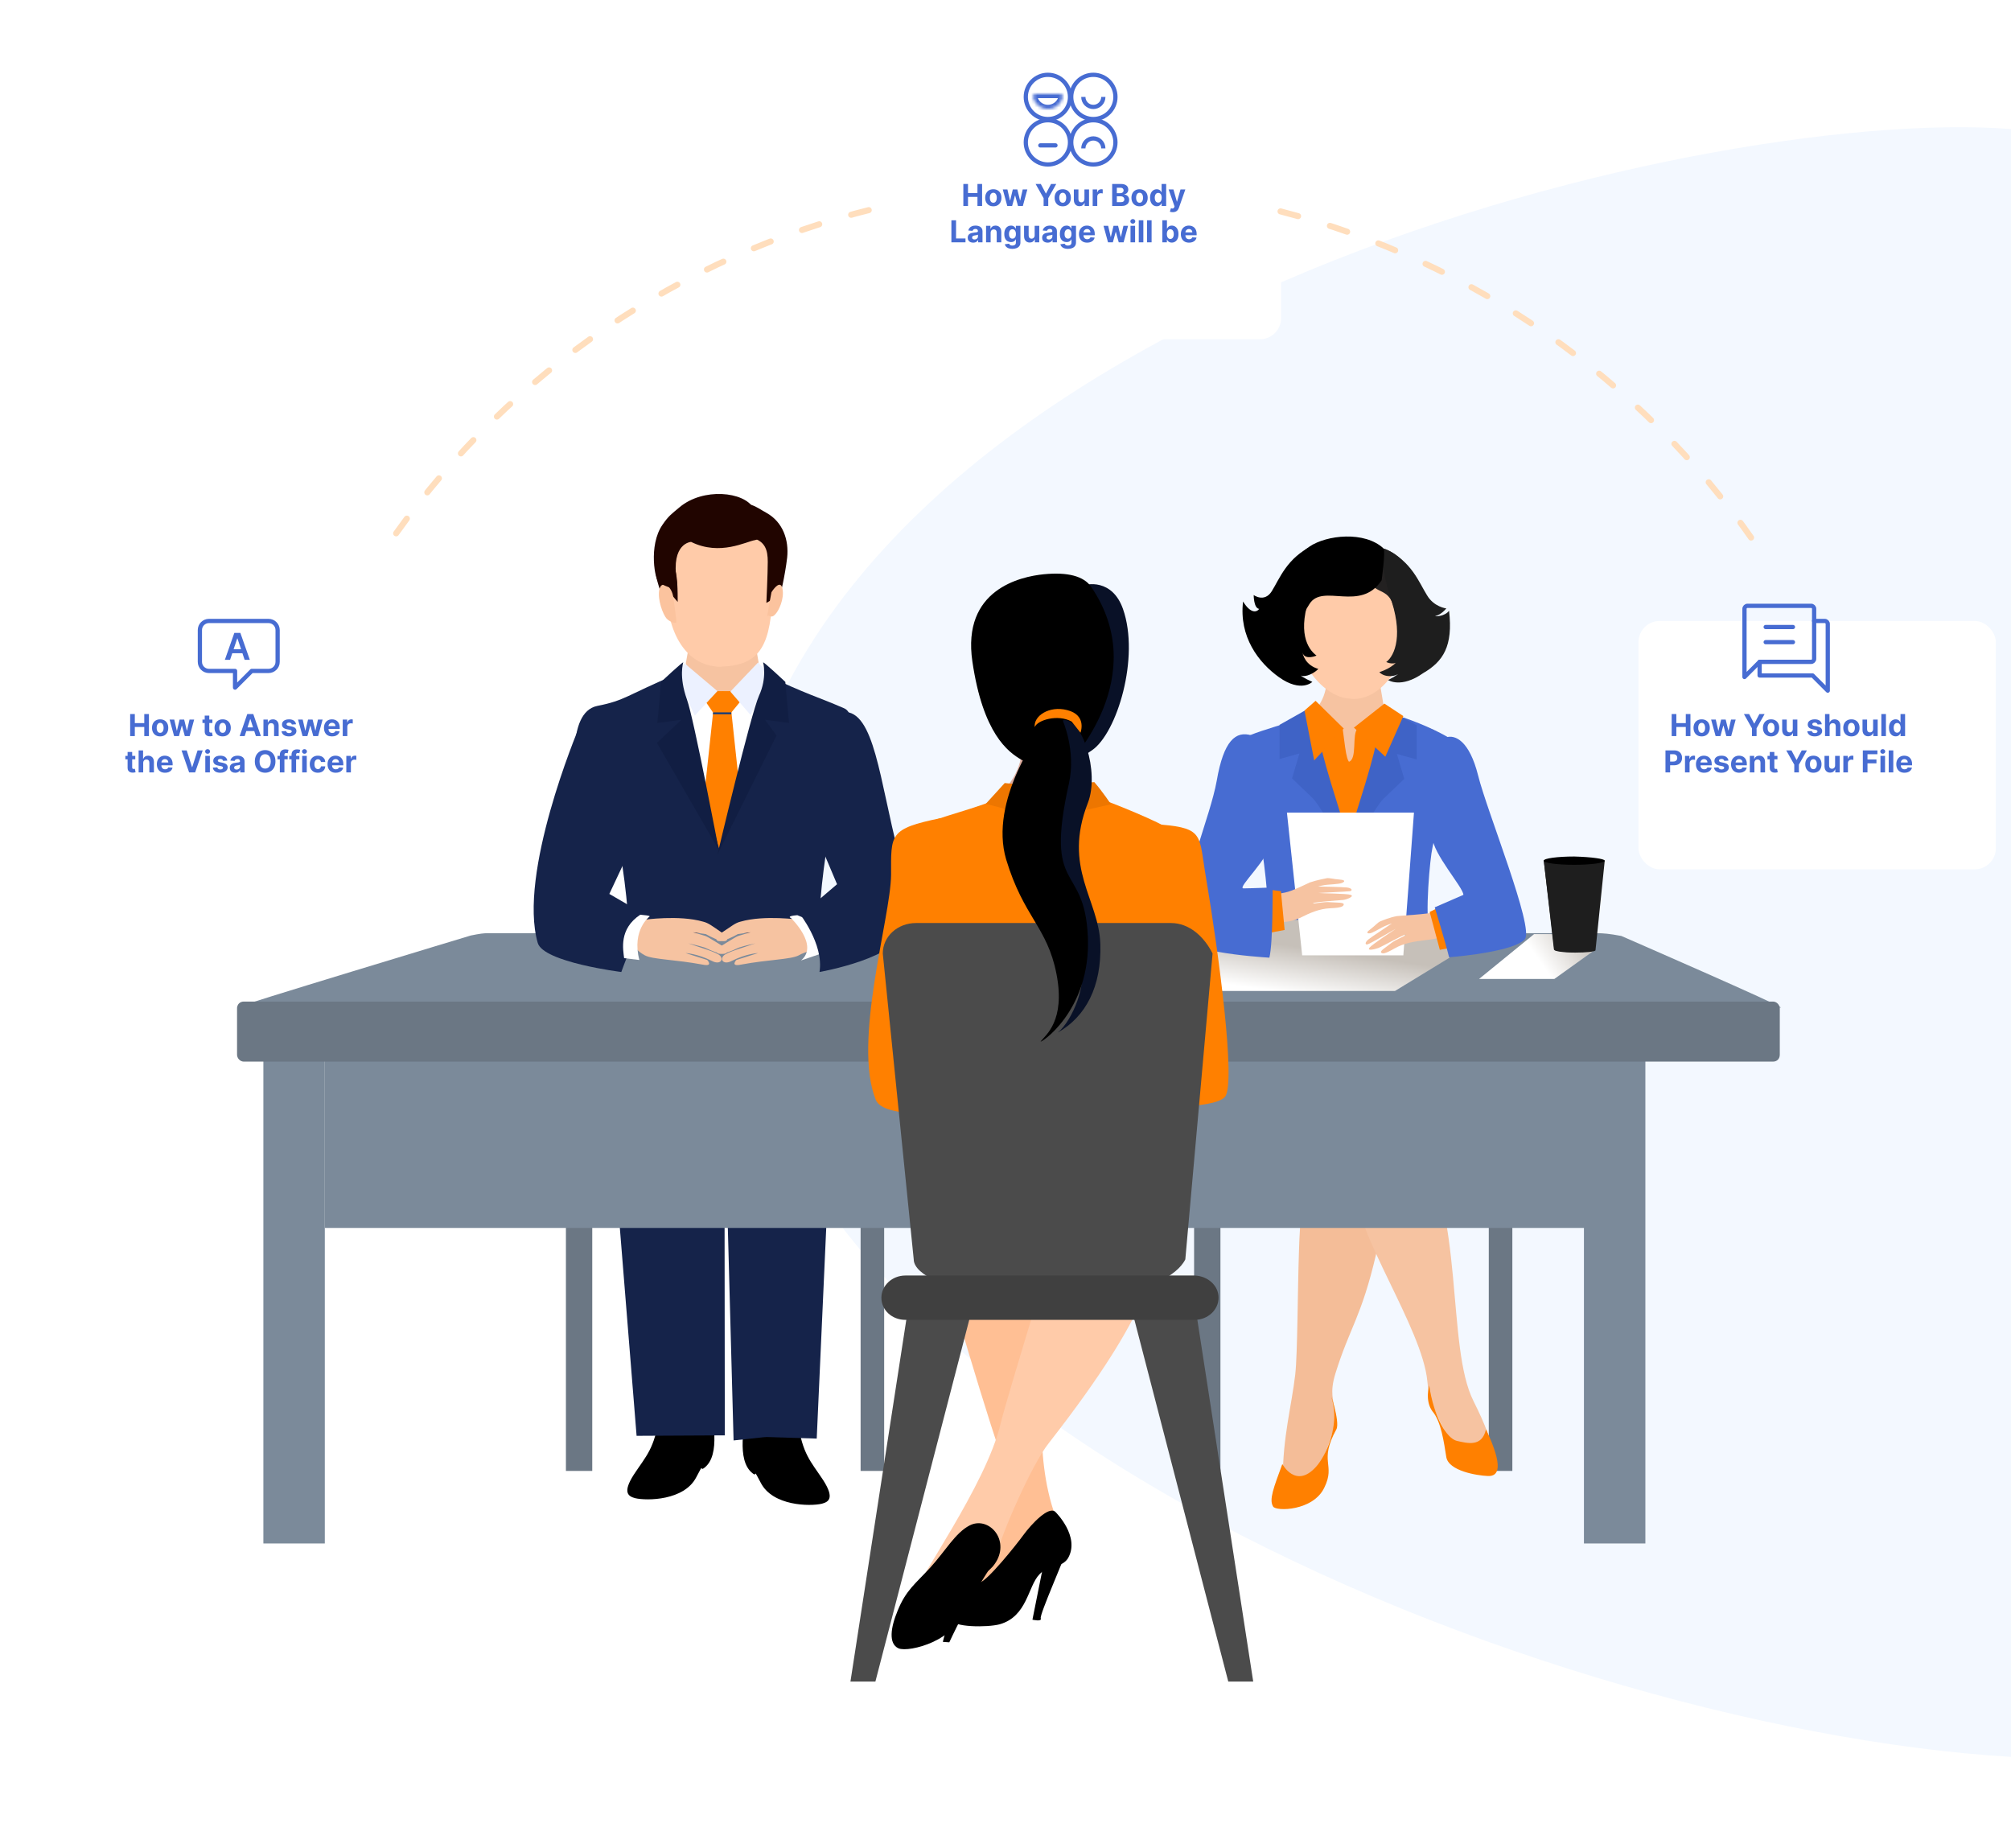 <svg width="664" height="610" viewBox="0 0 664 610" fill="none" xmlns="http://www.w3.org/2000/svg">
<path d="M241.431 283.161C217.293 455.482 504.33 570.491 664 580V42.606C561.271 34.639 266.434 104.673 241.431 283.161Z" fill="#F3F8FF"/>
<path d="M402.967 366.184H394.273V485.6H402.967V366.184Z" fill="#6B7784"/>
<path d="M499.353 366.184H491.575V485.6H499.353V366.184Z" fill="#6B7784"/>
<path d="M437.891 362.371C433.468 365.269 429.503 391.654 428.893 413.158C428.435 426.426 428.435 447.015 427.673 453.726C426.452 464.249 423.555 474.315 423.555 488.193C423.555 497.496 426.147 494.751 433.773 485.753C436.823 482.245 437.738 479.195 438.806 476.45C440.331 472.485 441.094 469.129 440.789 466.079C440.331 462.266 438.958 459.826 440.941 453.421C445.669 438.17 449.482 434.967 454.362 414.073C459.7 392.111 456.04 350.628 437.891 362.371Z" fill="#F4BD98"/>
<path d="M423.402 483.313C420.504 491.243 418.979 495.056 420.351 497.344C421.266 499.022 433.62 498.869 437.28 491.091C441.093 483.313 435.298 482.703 441.245 471.875C442.618 469.434 438.653 457.996 439.873 462.266C442.313 470.807 437.738 480.72 434.535 484.228C427.824 491.701 423.402 483.313 423.402 483.313Z" fill="#FF8000"/>
<path d="M449.329 357.644C468.85 357.949 462.75 366.337 467.325 373.81C483.949 400.347 477.391 444.423 486.542 462.571C494.777 479.043 493.1 481.635 489.134 481.788C484.102 481.94 478.459 476.145 474.798 467.909C473.121 464.249 471.748 461.504 471.291 456.013C469.613 438.322 447.194 407.057 447.346 391.196C447.499 375.335 445.211 380.825 443.533 370.149C441.856 359.474 449.329 357.644 449.329 357.644Z" fill="#F6C3A1"/>
<path d="M471.901 457.386C473.426 467.757 477.696 474.925 481.052 475.688C484.559 476.45 489.287 477.823 490.66 471.875C496.608 484.533 494.778 487.431 491.27 487.278C487.609 487.126 478.306 485.601 477.544 481.026C476.781 476.298 475.866 469.282 472.968 465.927C470.376 462.419 471.901 457.386 471.901 457.386Z" fill="#FF8000"/>
<path d="M136.224 317.228L154.983 323.481L155.44 333.394L136.681 329.123L136.224 317.228Z" fill="black"/>
<path d="M278.515 235.024C288.734 234.567 290.411 257.596 296.664 281.693C297.732 285.506 302.46 308.84 293.462 312.5C281.108 317.533 281.718 312.195 281.718 312.195L264.942 301.672L276.38 291.911L261.892 257.596L278.515 235.024Z" fill="#15234A"/>
<path d="M411.659 339.952C410.134 353.831 409.219 366.489 414.709 375.945C418.979 383.266 470.376 376.403 474.188 373.2C489.897 360.541 486.542 340.41 480.594 337.512C474.646 334.767 411.659 339.952 411.659 339.952Z" fill="black"/>
<path d="M195.552 366.184H186.858V485.6H195.552V366.184Z" fill="#6B7784"/>
<path d="M291.938 366.184H284.16V485.6H291.938V366.184Z" fill="#6B7784"/>
<path d="M479.068 344.985L479.678 349.408C479.678 349.408 485.474 350.018 488.219 348.645C487.914 344.527 487.914 344.527 487.914 344.527L479.068 344.985Z" fill="#AAC9E2"/>
<path d="M445.058 272.237L437.585 235.024C437.585 235.024 439.568 217.943 439.568 215.655L447.041 215.198L454.209 215.655C454.209 217.943 457.412 236.244 457.412 236.244L451.616 251.495L447.651 246.615L445.058 272.237Z" fill="#F6C3A1"/>
<path d="M419.131 241.887C422.792 240.362 436.823 238.837 438.043 225.264C438.043 225.264 446.126 227.094 445.668 229.534C445.363 231.974 445.363 281.54 442.618 282.15C440.025 282.608 415.319 242.497 419.131 241.887Z" fill="#F6C3A1"/>
<path d="M429.045 207.267C430.722 219.925 440.94 230.754 447.041 230.754C453.904 230.754 462.597 223.891 465.19 207.724C467.325 194.456 463.97 181.188 447.346 181.188C431.79 181.188 427.367 193.998 429.045 207.267Z" fill="#FFCBA9"/>
<path d="M427.366 206.047C426.146 192.778 430.111 179.967 445.667 179.967L445.972 230.601C445.972 230.601 445.82 230.601 445.667 230.601C439.567 230.601 428.738 222.67 427.366 206.047Z" fill="#FFCBA9"/>
<path d="M451.465 191.101C454.668 197.049 458.785 193.236 460.616 201.93C461.226 204.98 462.903 211.538 460.768 216.266C458.023 222.519 466.258 204.522 466.258 204.522C466.258 204.522 470.986 189.576 460.005 182.561C454.21 178.9 452.075 182.561 452.075 183.628C452.227 184.391 451.465 191.101 451.465 191.101Z" fill="#232121"/>
<path d="M432.095 236.397C434.078 240.21 440.788 238.38 443.381 240.972C444.601 250.123 444.601 252.411 447.499 252.563C448.872 261.714 450.549 333.089 450.549 333.089L412.574 336.902C412.574 336.902 418.674 307.62 421.572 301.672C424.47 295.876 420.657 274.982 417.149 270.407C417.149 270.407 420.809 250.123 410.134 244.785C418.522 242.802 432.095 236.397 432.095 236.397Z" fill="#FF8000"/>
<path d="M461.682 237.159C459.089 242.497 450.701 238.227 448.261 240.514C446.278 242.345 448.261 250.58 445.363 251.495C443.991 260.646 442.618 330.954 442.618 330.954L477.086 335.987C477.086 335.987 473.578 311.585 469.46 303.197C464.885 293.588 467.478 275.135 471.443 270.407C471.443 270.407 467.325 259.883 477.696 244.48C476.018 240.362 461.682 237.159 461.682 237.159Z" fill="#FF8000"/>
<path d="M432.857 195.829C428.129 208.64 431.79 214.282 434.687 216.418C433.772 216.875 430.112 217.943 429.96 214.74C430.112 216.418 431.18 219.62 435.297 220.84C433.162 222.976 429.96 223.738 429.349 222.823C429.807 223.586 433.315 225.111 433.315 225.111C433.315 225.111 429.654 228.771 422.334 223.586C415.471 218.705 409.065 210.165 410.438 198.574C412.878 202.539 414.861 202.234 415.776 201.014C413.946 200.861 413.946 196.439 413.946 196.439C413.946 196.439 417.454 199.031 419.894 195.219C422.486 191.101 424.927 184.085 433.467 180.12C436.823 178.442 432.857 195.829 432.857 195.829Z" fill="black"/>
<path d="M458.784 196.439C463.512 209.25 460.614 216.418 457.716 218.553C458.631 219.01 461.834 219.925 461.987 216.723C461.834 218.4 459.547 220.535 455.429 221.908C457.564 224.043 461.377 223.128 461.987 222.213C461.377 222.976 458.326 224.501 458.326 224.501C458.326 224.501 462.597 227.398 469.917 222.213C476.475 218.4 479.831 213.367 478.458 201.624C477.085 203.454 474.035 203.607 473.883 203.302C475.713 203.149 477.543 200.861 477.543 200.861C477.543 200.861 473.425 200.404 471.137 196.439C468.545 192.321 466.105 185.305 457.564 181.34C453.904 179.51 458.784 196.439 458.784 196.439Z" fill="#1E1E1E"/>
<path d="M456.193 191.559C449.177 202.234 436.824 192.474 432.401 199.337C430.266 202.692 425.996 210.165 428.893 217.486C430.723 222.061 424.928 205.437 424.928 205.437C424.928 205.437 419.438 188.966 432.401 180.425C438.044 176.612 450.55 175.24 456.803 181.035C457.565 181.645 456.193 191.559 456.193 191.559Z" fill="black"/>
<path d="M426.299 238.227C419.131 240.515 412.573 242.345 410.591 243.87C410.591 243.87 415.776 276.812 416.539 279.863C417.301 283.065 420.046 305.79 418.369 311.738C416.844 317.686 414.251 337.207 414.556 339.647C415.013 341.935 431.18 343.765 436.975 341.782C442.923 339.8 445.668 333.089 445.668 329.124C445.668 325.159 446.126 281.235 446.126 281.235C446.126 281.235 434.535 253.173 432.247 249.208C430.112 245.395 426.299 238.227 426.299 238.227Z" fill="#476CD2"/>
<path d="M431.944 233.957L422.488 239.294V250.58L429.046 248.75L426.606 256.986C426.606 256.986 425.691 256.071 433.469 263.544C436.367 266.441 446.737 285.505 446.737 285.505C446.737 285.505 444.145 273.152 441.399 264.764C438.502 255.613 436.672 249.055 435.757 244.632C434.841 240.21 431.944 233.957 431.944 233.957Z" fill="#3F63C6"/>
<path d="M434.382 231.364L443.685 240.515L433.924 251.038L430.722 234.567L434.382 231.364Z" fill="#FF8000"/>
<path d="M463.36 236.854C470.528 239.295 477.696 242.802 479.679 244.48C479.679 244.48 473.731 276.66 472.969 279.863C472.206 283.065 470.376 302.129 472.053 307.925C473.579 313.873 477.544 335.072 477.086 337.512C476.629 339.952 458.938 343.918 452.99 341.935C447.042 339.952 444.296 333.242 444.296 329.276C444.296 325.311 443.839 281.388 443.839 281.388C443.839 281.388 455.43 253.326 457.717 249.36C460.005 245.548 463.36 236.854 463.36 236.854Z" fill="#476CD2"/>
<path d="M458.328 234.109L467.784 239.447V250.733L461.226 248.903L463.666 257.139C463.666 257.139 464.581 256.224 456.803 263.697C453.753 266.594 443.534 285.658 443.534 285.658C443.534 285.658 446.127 273.305 448.872 264.917C451.77 255.766 453.6 249.208 454.515 244.785C455.278 240.362 458.328 234.109 458.328 234.109Z" fill="#3F63C6"/>
<path d="M447.041 240.21L457.107 232.279L463.36 236.397L457.412 249.818L447.041 240.21Z" fill="#FF8000"/>
<path d="M246.643 464.249C245.88 469.892 242.982 482.093 248.473 486.363C250.303 487.888 248.32 484.075 251.218 489.566C255.183 497.191 267.384 497.344 271.349 496.429C273.637 495.819 275.62 494.599 271.807 488.651C267.689 482.398 264.944 480.11 263.419 469.282C262.809 465.317 260.674 460.284 260.674 460.284L246.643 464.249Z" fill="black"/>
<path d="M274.702 363.439L269.669 474.925L245.267 474.162L236.879 339.952L274.702 363.439Z" fill="#15234A"/>
<path d="M237.489 300.909L255.638 326.989L257.773 473.857L242.217 475.535L237.489 300.909Z" fill="#15234A"/>
<path d="M234.44 462.419C235.203 468.062 238.1 480.263 232.61 484.533C230.78 486.058 232.762 482.245 229.865 487.736C225.899 495.361 213.699 495.514 209.733 494.599C207.446 493.989 205.463 492.769 209.276 486.821C213.393 480.568 216.139 478.28 217.664 467.452C218.274 463.486 220.409 458.454 220.409 458.454L234.44 462.419Z" fill="black"/>
<path d="M201.345 364.201L210.191 474.009L239.32 473.857L239.168 334.004L201.345 364.201Z" fill="#15234A"/>
<path d="M239.321 238.379L223.917 232.431C223.917 232.431 228.187 210.47 228.187 208.335L238.558 207.419L248.776 207.877C248.776 210.012 252.437 229.381 252.437 229.381L239.321 238.379Z" fill="#F6C3A1"/>
<path d="M250.606 219.163C249.233 220.841 242.218 231.059 238.252 230.602C234.287 230.144 227.577 221.756 226.204 219.011C225.136 220.231 221.019 223.434 221.019 223.434L238.71 264.612L255.181 224.959L250.606 219.163Z" fill="white"/>
<path d="M226.358 219.01C227.731 221.908 234.289 229.076 238.407 229.534C238.559 229.534 236.271 279.1 236.271 279.1L221.173 223.433C221.173 223.433 225.291 220.23 226.358 219.01Z" fill="white"/>
<path d="M235.814 235.787H238.864V228.161H232.916V231.516L235.814 235.787Z" fill="#FF8000"/>
<path d="M235.509 234.719L230.323 283.065L238.406 289.318L238.711 289.166L239.016 234.719H235.509Z" fill="#FF8000"/>
<path d="M241 235.787H238.56V228.161H244.508V231.516L241 235.787Z" fill="#FF8000"/>
<path d="M241.456 234.719L246.642 283.065L238.406 289.318L238.559 234.719H241.456Z" fill="#FF8000"/>
<path d="M235.355 235.787H241.456V235.177H235.508L235.355 235.787Z" fill="#0D3B7F"/>
<path d="M241.455 360.846C241.455 360.846 201.345 361.456 201.345 359.931C201.345 334.614 206.988 310.365 207.293 304.265C207.445 296.181 203.785 273.762 202.718 270.254C201.497 266.747 190.364 258.664 190.364 258.664C190.364 258.664 186.551 235.177 197.227 233.042C206.53 231.212 206.835 229.534 223.154 222.671C223.154 222.671 226.357 240.82 229.102 246.463C232 252.106 235.965 279.863 238.71 282.913C241.455 287.336 241.455 360.846 241.455 360.846Z" fill="#15234A"/>
<path d="M236.728 361.151L236.88 282.303C236.88 282.303 246.946 252.41 252.741 228.466L252.284 222.518C266.62 229.381 269.518 229.839 278.668 233.804C283.244 235.787 279.126 245.242 279.126 245.242C279.126 245.242 275.466 269.492 274.398 272.847C273.178 276.355 270.433 296.486 270.585 304.417C270.738 309.145 275.313 343.917 275.313 360.236L236.728 361.151Z" fill="#15234A"/>
<path d="M236.881 228.161L229.408 236.244L224.833 226.331L223.46 221.908L226.053 219.01L236.881 228.161Z" fill="#ECF1FF"/>
<path d="M241.151 228.314L247.862 236.092L253.962 222.518L250.302 218.706L241.151 228.314Z" fill="#ECF1FF"/>
<path d="M225.595 218.705C225.595 218.248 218.274 225.111 218.274 225.111L217.054 238.684L224.984 237.617L216.901 245.242L237.338 280.625C237.338 280.625 229.102 237.159 226.815 230.906C224.069 223.281 225.595 218.705 225.595 218.705Z" fill="#111E43"/>
<path d="M251.98 218.705C251.98 218.248 259.301 225.111 259.301 225.111L260.521 238.684L252.591 237.617L256.403 242.802L236.882 282.15C236.882 282.15 247.863 235.787 250.608 229.686C253.353 223.738 251.98 218.705 251.98 218.705Z" fill="#111E43"/>
<path d="M275.009 317.228L293.615 323.481L294.073 333.394L275.314 329.123L275.009 317.228Z" fill="black"/>
<path d="M244.202 317.228L225.443 323.481L225.138 333.394L243.744 329.123L244.202 317.228Z" fill="#1E1E1E"/>
<path d="M529.702 344.375H107.245V405.38H529.702V344.375Z" fill="#7B8A9A"/>
<path d="M543.276 338.122H522.992V509.545H543.276V338.122Z" fill="#7B8A9A"/>
<path d="M107.246 338.122H86.962V509.545H107.246V338.122Z" fill="#7B8A9A"/>
<path d="M587.962 332.632H78.269C76.591 332.632 155.439 308.84 155.439 308.84C158.49 308.23 159.557 308.077 161.235 308.077H527.415C529.092 308.077 531.38 308.23 535.345 308.992C535.345 308.992 589.639 332.632 587.962 332.632Z" fill="#7B8A9A"/>
<path d="M587.658 348.187C587.658 349.56 586.719 350.475 585.428 350.475H80.499C79.326 350.475 78.269 349.407 78.269 348.187V332.936C78.269 331.564 79.208 330.648 80.499 330.648H585.428C586.602 330.648 587.658 331.716 587.658 332.936V348.187Z" fill="#6B7784"/>
<path d="M220.869 195.371C222.546 208.487 231.087 220.078 237.492 220.078C251.828 219.926 254.421 212.148 255.184 195.066C255.794 181.035 255.641 167.919 238.408 167.919C221.936 167.919 219.039 181.645 220.869 195.371Z" fill="#FFCBA9"/>
<path d="M219.952 192.474C220.105 179.053 221.935 167.919 238.101 167.919C238.101 167.919 238.406 220.078 238.254 220.078C227.273 220.383 219.8 209.86 219.952 192.474Z" fill="#FFCBA9"/>
<path d="M223.154 192.931L220.103 191.101L220.256 192.626L223.001 195.676L223.154 192.931Z" fill="#210500"/>
<path d="M223.764 198.726C223.764 195.523 223.764 189.423 222.544 186.983C221.324 184.695 221.171 182.713 221.934 179.815C223.611 173.714 230.627 171.122 232.609 170.512C234.592 169.902 232.914 166.699 232.914 166.699C232.914 166.699 229.407 165.784 226.204 167.919C223.001 169.902 220.713 171.427 218.121 176.917C215.528 182.408 216.138 186.373 216.596 189.728C217.206 193.236 218.426 196.134 218.426 196.134L220.408 194.761L223.764 198.726Z" fill="#210500"/>
<path d="M230.627 172.037C232.914 174.935 237.947 175.545 239.625 173.41C240.692 171.884 245.115 177.07 247.403 177.375C252.741 178.29 253.503 181.645 253.503 185.458C253.503 189.271 253.046 199.031 253.046 199.031L257.621 196.439C257.621 196.439 259.146 190.491 259.909 184.085C260.519 178.29 258.536 172.342 253.046 169.292C249.386 167.309 248.013 165.326 239.32 166.241C235.812 166.546 231.999 166.394 231.542 168.072C230.932 169.597 230.627 172.037 230.627 172.037Z" fill="#210500"/>
<path d="M254.724 195.524C255.486 194.304 257.774 191.254 258.384 194.456C258.994 197.659 257.164 201.777 255.791 202.997C254.419 204.37 253.656 202.539 253.351 203.607C253.046 204.37 254.724 195.524 254.724 195.524Z" fill="#FBC39E"/>
<path d="M222.239 196.744C221.477 192.931 218.274 191.558 217.664 194.761C217.054 197.964 218.884 202.844 220.104 204.217C221.477 205.589 223.307 205.894 223.307 205.437C223.459 204.827 222.239 196.744 222.239 196.744Z" fill="#FBC39E"/>
<path d="M228.188 178.9C237.796 183.628 246.336 178.747 249.387 178.29C252.437 177.68 251.522 172.647 248.777 167.767C245.726 162.276 232.153 160.904 224.375 167.462C221.63 169.749 220.715 170.359 218.732 173.257C214.004 180.12 216.292 191.863 217.664 192.473C219.952 193.541 224.07 195.829 223.46 191.711C221.477 179.205 228.188 178.9 228.188 178.9Z" fill="#210500"/>
<path d="M191.279 239.904C190.516 241.734 170.995 288.403 177.553 311.28C179.383 317.685 205.157 320.888 205.157 320.888C205.157 320.888 205.005 321.04 212.478 301.671L201.192 295.113L210.8 274.677L191.279 239.904Z" fill="#15234A"/>
<path d="M212.631 303.654C212.631 303.654 224.222 301.977 232.153 304.264C233.983 304.722 235.05 305.637 238.406 307.924C240.998 309.602 240.541 311.28 237.796 310.517C235.355 309.755 233.068 308.382 233.068 308.382L228.797 307.772C228.797 307.772 232 308.687 232.915 308.992C233.83 309.297 237.796 311.89 238.863 312.5C240.541 313.262 240.693 315.398 237.948 314.787C235.203 314.177 233.83 313.262 232.61 312.805C230.78 312.195 227.272 311.432 227.272 311.432C231.085 312.805 236.728 314.33 237.796 315.55C239.016 316.923 237.643 318.6 235.05 317.228C230.17 314.787 226.357 314.635 226.357 314.635L233.525 316.923C233.525 316.923 235.66 319.21 232 318.448C223.002 316.77 215.529 316.77 212.936 315.398C207.446 312.347 208.208 308.992 212.631 303.654Z" fill="#F6C3A1"/>
<path d="M206.073 316.313C205.768 313.567 204.243 306.704 211.411 301.977C215.224 302.282 214.461 302.587 214.461 302.587C214.461 302.587 208.513 307.009 211.106 316.923L206.073 316.313Z" fill="white"/>
<path d="M270.585 311.89C271.043 309.755 266.62 306.704 264.027 303.654C264.027 303.654 252.437 301.977 244.506 304.264C242.676 304.722 241.761 305.637 238.253 307.924C235.66 309.602 236.118 311.28 238.863 310.517C241.303 309.755 243.591 308.382 243.591 308.382L247.861 307.772C247.861 307.772 244.658 308.687 243.743 308.992C242.828 309.297 238.863 311.89 237.795 312.5C236.118 313.262 235.965 315.398 238.711 314.787C241.456 314.177 242.828 313.262 244.048 312.805C245.879 312.195 249.386 311.432 249.386 311.432C245.574 312.805 239.931 314.33 238.863 315.55C237.643 316.923 239.016 318.6 241.608 317.228C246.489 314.787 250.301 314.635 250.301 314.635L243.133 316.923C243.133 316.923 240.998 319.21 244.658 318.448C253.657 316.77 261.13 316.77 263.722 315.398C266.01 314.025 270.28 313.415 270.585 311.89Z" fill="#F6C3A1"/>
<path d="M271.653 314.635C271.958 311.89 271.805 305.179 263.265 302.129C259.452 302.434 261.129 303.044 261.129 303.044C261.129 303.044 270.585 312.042 264.485 317.075L271.653 314.635Z" fill="white"/>
<path d="M275.924 293.436C272.416 296.791 263.723 301.214 263.723 301.214C263.723 301.214 272.111 311.585 270.586 320.888C270.586 320.888 297.58 316.16 298.038 306.552C298.038 300.299 275.924 293.436 275.924 293.436Z" fill="#15234A"/>
<path d="M478.611 316.16L460.615 327.141H372.616L400.373 303.654H478.764L478.611 316.16Z" fill="url(#paint0_linear_2_25733)"/>
<path d="M463.36 315.398H429.96L424.927 268.272H466.868L463.36 315.398Z" fill="white"/>
<path d="M400.219 307.772C400.676 307.925 420.655 304.417 421.113 304.417C424.468 304.569 426.756 304.112 429.196 303.044C432.551 301.367 435.601 299.994 439.262 299.841C442.922 299.689 443.532 299.231 443.684 298.621C443.837 297.859 441.397 298.011 439.262 297.859C437.126 297.554 433.009 298.621 433.619 298.164C434.229 297.706 442.312 297.249 443.532 297.096C444.752 296.944 447.345 295.876 445.972 295.419C444.599 294.961 436.669 294.961 435.449 294.809C434.381 294.809 445.057 294.351 445.819 294.198C446.735 293.893 446.277 293.131 444.599 292.978C443.379 292.826 436.059 292.673 435.296 292.673C434.991 292.673 437.584 292.063 438.499 292.063C440.177 291.911 440.939 291.911 441.854 291.758C443.684 291.606 444.904 290.538 442.464 290.386C440.329 290.233 438.956 289.776 438.041 289.928C437.279 290.081 434.839 290.538 432.551 291.301C431.788 291.606 426.756 294.198 424.315 294.656C416.08 296.486 398.541 295.876 397.626 296.334L400.219 307.772Z" fill="#F6C3A1"/>
<path d="M419.283 293.741L422.943 294.198L424.163 307.009L418.52 308.077L419.283 295.266V293.741Z" fill="#FF8000"/>
<path d="M413.336 242.802C407.998 241.124 404.033 244.48 401.745 257.748C399.61 269.644 390.764 289.471 389.087 307.619C388.476 314.177 414.708 315.855 419.131 316.16C420.351 311.127 420.199 292.978 420.199 292.978C420.199 292.978 412.573 293.283 410.591 293.283C408.15 293.283 419.589 283.065 419.589 277.727C419.589 274.677 413.336 242.802 413.336 242.802Z" fill="#476CD2"/>
<path d="M498.286 303.807C497.981 304.112 479.07 307.467 478.765 307.772C476.019 309.755 473.427 310.06 470.681 310.365C467.021 310.822 463.666 311.28 460.463 313.11C457.26 314.94 456.498 314.94 456.04 314.482C455.583 313.872 457.565 312.805 459.243 311.432C460.921 310.06 464.886 308.687 464.123 308.535C463.361 308.535 456.345 312.5 455.125 312.957C453.905 313.415 451.16 314.025 452.228 312.805C453.143 311.737 459.853 307.314 460.768 306.704C461.683 306.094 452.38 311.585 451.617 311.737C450.702 312.042 450.55 311.127 451.922 310.06C452.838 309.297 458.938 305.332 459.548 304.874C459.853 304.722 457.26 305.637 456.498 306.094C454.973 306.857 454.363 307.314 453.6 307.619C452.075 308.535 450.397 308.23 452.38 306.857C454.21 305.484 454.973 304.417 455.888 304.112C456.65 303.807 458.786 302.892 461.226 302.434C462.141 302.282 471.749 301.824 474.037 301.061C481.967 298.164 493.558 292.826 494.626 292.673L498.286 303.807Z" fill="#F6C3A1"/>
<path d="M475.409 299.384L472.053 301.062L475.409 313.568L481.052 312.5L476.019 300.757L475.409 299.384Z" fill="#FF8000"/>
<path d="M477.544 243.412C480.442 242.497 485.17 244.48 488.067 256.071C490.965 267.814 506.674 306.4 503.471 310.06C500.268 313.873 482.882 315.703 478.459 316.008C477.239 310.975 473.731 299.537 473.731 299.537L483.187 295.419C483.187 292.979 472.969 281.693 472.969 276.355C472.969 273.457 477.544 243.412 477.544 243.412Z" fill="#476CD2"/>
<path d="M526.652 313.568L513.231 323.176H488.372L506.521 308.382H513.536L515.824 311.28L526.652 313.568Z" fill="url(#paint1_linear_2_25733)"/>
<path d="M529.856 284.133H509.724L513.232 313.568C513.232 314.025 516.283 314.483 520.095 314.483C523.756 314.483 526.653 314.178 526.806 313.72L529.856 284.133Z" fill="#1E1E1E"/>
<path d="M519.943 314.33C516.13 314.33 513.08 313.873 513.08 313.415L509.724 283.98H519.79L519.943 314.33Z" fill="#1E1E1E"/>
<path d="M529.856 284.133C529.856 284.895 525.281 285.505 519.79 285.505C514.147 285.505 509.724 284.895 509.724 284.133C509.724 283.37 514.3 282.76 519.79 282.76C525.433 282.913 529.856 283.523 529.856 284.133Z" fill="black"/>
<path d="M344.402 390.128C347.757 394.246 345.622 384.79 348.367 411.327C349.739 425.358 343.791 468.061 344.096 476.754C344.554 486.668 346.537 498.411 351.722 507.714C354.162 511.985 313.442 529.676 313.442 529.676C313.442 529.676 339.369 502.681 332.048 484.838C328.845 477.059 309.324 413.615 309.934 408.734C310.391 404.006 344.402 390.128 344.402 390.128Z" fill="#FFBF94"/>
<path d="M348.519 499.174C346.384 496.886 340.436 503.291 337.996 506.647C335.556 510.002 325.948 522.05 323.355 522.508C320.61 522.813 313.747 531.964 314.052 534.556C314.357 537.301 326.1 537.301 330.065 536.234C339.216 533.641 339.369 523.728 343.181 519.763C345.927 516.712 350.502 517.78 352.637 514.425C356.755 507.257 348.519 499.174 348.519 499.174Z" fill="black"/>
<path d="M329.15 513.205C330.065 507.867 340.589 483.465 346.384 476.297C382.377 430.239 379.479 419.258 382.834 411.632C386.342 404.007 354.467 389.976 354.467 389.976C354.467 389.976 332.353 461.503 330.37 470.044C325.49 490.481 302.613 521.745 300.631 528.761C297.58 538.522 329.15 513.205 329.15 513.205Z" fill="#FFCBA9"/>
<path d="M320.151 503.597C315.424 506.037 312.068 512.137 307.188 517.475C302.308 522.813 299.105 524.948 296.36 531.811C294.072 537.302 293.309 542.64 296.665 544.165C300.172 545.69 316.491 541.267 317.254 531.659C318.169 518.848 325.337 522.508 329.302 514.883C332.962 507.562 326.099 500.547 320.151 503.597Z" fill="black"/>
<path d="M289.039 555.145H280.804L299.41 434.661H320.304L289.039 555.145Z" fill="#4B4B4B"/>
<path d="M405.558 555.145H413.793L395.187 434.661H374.293L405.558 555.145Z" fill="#4B4B4B"/>
<path d="M310.542 270.102C293.461 273.609 294.223 275.439 294.223 288.86C294.071 303.044 281.412 344.07 289.19 363.134C292.088 370.302 320.455 366.946 325.793 367.251C327.318 361.303 318.167 317.685 318.167 311.28C317.862 307.619 310.542 270.102 310.542 270.102Z" fill="#FF8000"/>
<path d="M383.442 272.236C397.779 273.456 395.796 275.897 398.236 289.928C402.354 314.329 408.149 357.643 404.489 362.066C400.829 366.488 377.19 365.268 372.004 365.726C370.479 359.778 377.952 317.685 377.952 311.432C377.952 307.619 383.442 272.236 383.442 272.236Z" fill="#FF8000"/>
<path d="M345.316 280.625C345.316 280.625 338.758 242.192 338.758 239.599L347.603 238.989L358.127 238.684C358.127 241.277 361.024 264.306 361.024 264.306L356.602 274.982L345.316 280.625Z" fill="#E8C8BA"/>
<path d="M315.576 270.406C319.846 268.576 336.165 263.391 337.537 247.377C337.537 247.377 350.043 239.142 349.586 242.192C349.128 245.09 345.468 317.227 342.418 317.99C339.215 318.6 311 271.322 315.576 270.406Z" fill="#DDAC9E"/>
<path d="M350.197 191.711C348.367 191.558 340.894 192.321 336.623 193.236C321.22 198.116 320.915 207.267 322.135 222.061C323.812 241.735 337.996 253.326 345.164 253.326H345.316C345.774 253.478 346.384 253.478 346.841 253.478C354.925 253.478 367.431 244.48 370.481 224.806C372.921 208.64 372.463 194.456 350.197 191.711Z" fill="#DDAC9E"/>
<path d="M332.505 262.476C322.896 266.898 308.408 270.101 306.12 271.931C306.12 271.931 310.848 311.584 311.763 315.245C312.678 318.905 315.881 345.747 313.898 352.762C312.068 359.778 309.018 382.807 309.475 385.552C309.933 388.298 326.404 388.298 333.725 388.45C340.74 388.603 348.061 389.975 348.061 385.4C348.061 380.824 346.231 265.221 346.231 265.221L332.505 262.476Z" fill="#FF8000"/>
<path d="M359.806 262.476C368.194 265.221 383.597 271.779 385.885 273.609C385.885 273.609 379.022 311.584 377.954 315.245C377.039 318.905 374.904 341.324 376.734 348.34C378.564 355.355 383.14 380.367 382.682 383.112C382.225 385.857 363.618 389.06 354.315 388.298C346.995 387.687 345.164 389.518 345.164 384.79C345.164 380.214 344.859 266.441 344.859 266.441L359.806 262.476Z" fill="#FF8000"/>
<path d="M325.489 265.374L331.742 258.511C331.742 258.511 342.723 259.578 346.383 259.426C346.383 265.374 344.706 270.407 344.706 270.407L325.489 265.374Z" fill="#ED7600"/>
<path d="M345.316 259.426C351.722 259.578 359.805 258.206 361.33 258.206C364.228 261.561 366.82 265.526 366.82 265.526C366.82 265.526 346.384 270.101 345.011 270.559C344.706 270.712 345.316 259.426 345.316 259.426Z" fill="#ED7600"/>
<path d="M356.753 193.693C358.736 192.473 367.277 191.1 370.784 201.014C376.427 217.027 368.802 242.039 360.566 247.682C351.568 254.088 343.485 254.545 344.095 250.732C344.705 246.767 356.753 193.693 356.753 193.693Z" fill="#091127"/>
<path d="M360.261 193.693C357.821 190.185 352.483 188.813 344.705 189.575C336.927 190.338 317.558 194.608 321.066 218.4C324.574 242.192 332.809 248.292 337.385 250.885C344.4 255.155 353.093 251.8 353.093 251.8C353.093 251.8 380.545 223.433 360.261 193.693Z" fill="black"/>
<path d="M391.375 415.75C388.63 421.393 378.259 425.816 372.158 425.816H320.914C314.814 425.816 301.698 421.24 301.698 415.75L291.48 314.787C291.48 309.145 296.36 304.722 302.461 304.722H386.647C392.747 304.722 397.628 309.297 400.373 314.787L391.375 415.75Z" fill="#4B4B4B"/>
<path d="M402.355 428.408C402.355 432.374 398.847 435.729 394.424 435.729H298.952C294.529 435.729 291.021 432.526 291.021 428.408C291.021 424.443 294.529 421.088 298.952 421.088H394.424C398.847 421.24 402.355 424.443 402.355 428.408Z" fill="#404040"/>
<path d="M350.959 237.769C357.212 236.701 363.16 254.85 359.195 265.068C350.807 286.572 362.855 296.943 363.313 311.584C363.77 325.768 358.432 335.681 349.282 340.866C354.162 336.901 359.195 324.243 356.602 318.6C354.009 312.957 342.114 278.642 345.621 263.543C349.434 248.445 350.959 237.769 350.959 237.769Z" fill="#091127"/>
<path d="M346.536 237.769C342.876 241.429 326.557 264.458 332.2 283.675C337.996 302.891 345.774 305.941 348.824 321.498C351.874 337.054 345.164 341.782 343.639 343.764C342.724 344.984 360.263 334.156 359.195 309.297C358.127 284.437 344.706 295.571 352.942 258.663C355.382 247.682 350.807 237.616 350.807 237.616H346.536V237.769Z" fill="black"/>
<path d="M353.857 238.226C349.282 235.634 342.419 237.769 341.656 240.057C341.199 236.396 346.384 232.889 352.332 234.414C359.043 236.091 356.755 241.887 356.755 241.887L353.857 238.226Z" fill="#FF8000"/>
<path d="M352.179 511.68C351.722 513.967 343.181 533.031 343.639 534.251C344.096 535.471 340.894 534.709 340.894 534.709L344.859 514.882L352.179 511.68Z" fill="black"/>
<path d="M327.93 516.103C320.152 527.541 313.442 542.182 313.442 542.182L311.307 542.029L317.712 517.17L327.93 516.103Z" fill="black"/>
<g filter="url(#filter0_d_2_25733)">
<rect x="20" y="190" width="118" height="82" rx="7" fill="white"/>
</g>
<path d="M66 208V218.5C66 220.157 67.343 221.5 69 221.5H77.611V227L83.111 221.5H88.667C90.323 221.5 91.667 220.157 91.667 218.5V208C91.667 206.343 90.323 205 88.667 205H69C67.343 205 66 206.343 66 208Z" stroke="#476CD2" stroke-width="1.4" stroke-linecap="round" stroke-linejoin="round"/>
<path d="M75.963 217.833H74.244L77.373 208.944H79.361L82.495 217.833H80.776L78.402 210.767H78.333L75.963 217.833ZM76.019 214.348H80.707V215.641H76.019V214.348Z" fill="#476CD2"/>
<path d="M42.979 243V235.727H44.516V238.728H47.638V235.727H49.172V243H47.638V239.996H44.516V243H42.979ZM52.876 243.107C52.324 243.107 51.847 242.989 51.445 242.755C51.045 242.518 50.736 242.189 50.518 241.768C50.3 241.344 50.191 240.853 50.191 240.294C50.191 239.731 50.3 239.238 50.518 238.817C50.736 238.393 51.045 238.064 51.445 237.83C51.847 237.593 52.324 237.474 52.876 237.474C53.427 237.474 53.903 237.593 54.303 237.83C54.706 238.064 55.016 238.393 55.234 238.817C55.452 239.238 55.56 239.731 55.56 240.294C55.56 240.853 55.452 241.344 55.234 241.768C55.016 242.189 54.706 242.518 54.303 242.755C53.903 242.989 53.427 243.107 52.876 243.107ZM52.883 241.935C53.134 241.935 53.343 241.864 53.511 241.722C53.679 241.577 53.806 241.381 53.891 241.132C53.979 240.884 54.023 240.601 54.023 240.283C54.023 239.966 53.979 239.683 53.891 239.435C53.806 239.186 53.679 238.99 53.511 238.845C53.343 238.701 53.134 238.629 52.883 238.629C52.63 238.629 52.416 238.701 52.244 238.845C52.073 238.99 51.944 239.186 51.857 239.435C51.771 239.683 51.729 239.966 51.729 240.283C51.729 240.601 51.771 240.884 51.857 241.132C51.944 241.381 52.073 241.577 52.244 241.722C52.416 241.864 52.63 241.935 52.883 241.935ZM57.483 243L55.999 237.545H57.53L58.375 241.21H58.424L59.305 237.545H60.807L61.702 241.189H61.748L62.579 237.545H64.106L62.625 243H61.024L60.086 239.57H60.019L59.081 243H57.483ZM70.129 237.545V238.682H66.844V237.545H70.129ZM67.59 236.239H69.103V241.324C69.103 241.464 69.124 241.572 69.167 241.651C69.209 241.726 69.268 241.78 69.344 241.81C69.422 241.841 69.512 241.857 69.614 241.857C69.685 241.857 69.756 241.851 69.827 241.839C69.898 241.825 69.953 241.814 69.99 241.807L70.228 242.933C70.153 242.956 70.046 242.983 69.909 243.014C69.772 243.047 69.605 243.067 69.408 243.075C69.043 243.089 68.724 243.04 68.449 242.929C68.177 242.818 67.965 242.645 67.814 242.411C67.662 242.176 67.588 241.88 67.59 241.523V236.239ZM73.52 243.107C72.969 243.107 72.492 242.989 72.089 242.755C71.689 242.518 71.38 242.189 71.162 241.768C70.945 241.344 70.836 240.853 70.836 240.294C70.836 239.731 70.945 239.238 71.162 238.817C71.38 238.393 71.689 238.064 72.089 237.83C72.492 237.593 72.969 237.474 73.52 237.474C74.072 237.474 74.548 237.593 74.948 237.83C75.35 238.064 75.66 238.393 75.878 238.817C76.096 239.238 76.205 239.731 76.205 240.294C76.205 240.853 76.096 241.344 75.878 241.768C75.66 242.189 75.35 242.518 74.948 242.755C74.548 242.989 74.072 243.107 73.52 243.107ZM73.527 241.935C73.778 241.935 73.988 241.864 74.156 241.722C74.324 241.577 74.451 241.381 74.536 241.132C74.624 240.884 74.667 240.601 74.667 240.283C74.667 239.966 74.624 239.683 74.536 239.435C74.451 239.186 74.324 238.99 74.156 238.845C73.988 238.701 73.778 238.629 73.527 238.629C73.274 238.629 73.061 238.701 72.888 238.845C72.718 238.99 72.589 239.186 72.501 239.435C72.416 239.683 72.373 239.966 72.373 240.283C72.373 240.601 72.416 240.884 72.501 241.132C72.589 241.381 72.718 241.577 72.888 241.722C73.061 241.864 73.274 241.935 73.527 241.935ZM80.785 243H79.137L81.648 235.727H83.629L86.137 243H84.489L82.667 237.389H82.61L80.785 243ZM80.682 240.141H84.574V241.342H80.682V240.141ZM88.496 239.847V243H86.984V237.545H88.425V238.508H88.489C88.61 238.191 88.812 237.94 89.097 237.755C89.381 237.568 89.725 237.474 90.13 237.474C90.509 237.474 90.839 237.557 91.121 237.723C91.402 237.889 91.621 238.125 91.778 238.433C91.934 238.739 92.012 239.103 92.012 239.527V243H90.499V239.797C90.502 239.463 90.416 239.203 90.243 239.016C90.071 238.826 89.833 238.732 89.53 238.732C89.326 238.732 89.146 238.775 88.99 238.863C88.836 238.951 88.715 239.078 88.628 239.246C88.543 239.412 88.499 239.612 88.496 239.847ZM97.743 239.101L96.358 239.186C96.334 239.068 96.283 238.961 96.205 238.866C96.127 238.769 96.024 238.692 95.896 238.636C95.771 238.576 95.62 238.547 95.445 238.547C95.211 238.547 95.013 238.597 94.852 238.696C94.691 238.793 94.611 238.923 94.611 239.087C94.611 239.217 94.663 239.327 94.767 239.417C94.871 239.507 95.05 239.579 95.303 239.634L96.29 239.832C96.82 239.941 97.216 240.116 97.476 240.358C97.737 240.599 97.867 240.917 97.867 241.31C97.867 241.667 97.762 241.981 97.551 242.251C97.343 242.521 97.056 242.731 96.692 242.883C96.329 243.032 95.911 243.107 95.438 243.107C94.716 243.107 94.141 242.956 93.712 242.656C93.286 242.353 93.036 241.941 92.963 241.42L94.451 241.342C94.496 241.562 94.605 241.73 94.777 241.846C94.95 241.96 95.172 242.016 95.442 242.016C95.707 242.016 95.92 241.965 96.081 241.864C96.244 241.759 96.327 241.626 96.329 241.462C96.327 241.325 96.269 241.213 96.155 241.125C96.042 241.035 95.866 240.966 95.63 240.919L94.685 240.731C94.152 240.624 93.756 240.44 93.496 240.177C93.237 239.914 93.108 239.579 93.108 239.172C93.108 238.821 93.203 238.52 93.392 238.266C93.584 238.013 93.853 237.818 94.199 237.68C94.547 237.543 94.954 237.474 95.42 237.474C96.109 237.474 96.651 237.62 97.047 237.911C97.444 238.202 97.676 238.599 97.743 239.101ZM99.895 243L98.411 237.545H99.942L100.787 241.21H100.837L101.717 237.545H103.219L104.114 241.189H104.16L104.991 237.545H106.518L105.038 243H103.436L102.498 239.57H102.431L101.494 243H99.895ZM109.674 243.107C109.113 243.107 108.63 242.993 108.226 242.766C107.823 242.536 107.513 242.212 107.295 241.793C107.077 241.371 106.968 240.873 106.968 240.298C106.968 239.737 107.077 239.244 107.295 238.82C107.513 238.397 107.82 238.066 108.215 237.83C108.613 237.593 109.079 237.474 109.614 237.474C109.974 237.474 110.309 237.532 110.619 237.648C110.932 237.762 111.204 237.934 111.436 238.163C111.67 238.393 111.852 238.682 111.983 239.03C112.113 239.375 112.178 239.78 112.178 240.244V240.66H107.572V239.722H110.754C110.754 239.504 110.707 239.312 110.612 239.143C110.517 238.975 110.386 238.844 110.218 238.749C110.052 238.652 109.859 238.604 109.639 238.604C109.409 238.604 109.206 238.657 109.028 238.763C108.853 238.868 108.716 239.009 108.616 239.186C108.517 239.361 108.466 239.557 108.464 239.772V240.663C108.464 240.933 108.513 241.166 108.613 241.363C108.714 241.559 108.858 241.711 109.042 241.817C109.227 241.924 109.446 241.977 109.699 241.977C109.867 241.977 110.021 241.954 110.161 241.906C110.301 241.859 110.42 241.788 110.52 241.693C110.619 241.598 110.695 241.482 110.747 241.345L112.146 241.438C112.075 241.774 111.929 242.067 111.709 242.318C111.491 242.567 111.21 242.761 110.864 242.901C110.521 243.038 110.124 243.107 109.674 243.107ZM113.165 243V237.545H114.632V238.497H114.689C114.788 238.159 114.955 237.903 115.189 237.73C115.424 237.555 115.694 237.467 115.999 237.467C116.075 237.467 116.156 237.472 116.244 237.482C116.332 237.491 116.409 237.504 116.475 237.521V238.863C116.404 238.842 116.306 238.823 116.18 238.806C116.055 238.79 115.94 238.781 115.836 238.781C115.613 238.781 115.414 238.83 115.239 238.927C115.066 239.022 114.929 239.154 114.827 239.325C114.728 239.495 114.678 239.692 114.678 239.914V243H113.165ZM44.67 249.545V250.682H41.385V249.545H44.67ZM42.131 248.239H43.644V253.324C43.644 253.464 43.665 253.572 43.708 253.651C43.75 253.726 43.809 253.78 43.885 253.81C43.963 253.841 44.053 253.857 44.155 253.857C44.226 253.857 44.297 253.851 44.368 253.839C44.439 253.825 44.494 253.814 44.532 253.807L44.769 254.933C44.694 254.956 44.587 254.983 44.45 255.014C44.312 255.047 44.146 255.067 43.949 255.075C43.584 255.089 43.265 255.04 42.99 254.929C42.718 254.818 42.506 254.645 42.355 254.411C42.203 254.176 42.129 253.88 42.131 253.523V248.239ZM47.285 251.847V255H45.773V247.727H47.243V250.508H47.307C47.43 250.186 47.629 249.934 47.903 249.751C48.178 249.567 48.522 249.474 48.937 249.474C49.316 249.474 49.646 249.557 49.928 249.723C50.212 249.886 50.432 250.122 50.588 250.43C50.747 250.735 50.825 251.101 50.822 251.527V255H49.31V251.797C49.312 251.461 49.227 251.199 49.054 251.012C48.883 250.825 48.644 250.732 48.337 250.732C48.131 250.732 47.948 250.775 47.79 250.863C47.633 250.951 47.51 251.078 47.42 251.246C47.333 251.412 47.288 251.612 47.285 251.847ZM54.499 255.107C53.938 255.107 53.455 254.993 53.05 254.766C52.647 254.536 52.337 254.212 52.119 253.793C51.902 253.371 51.793 252.873 51.793 252.298C51.793 251.737 51.902 251.244 52.119 250.82C52.337 250.397 52.644 250.066 53.039 249.83C53.437 249.593 53.903 249.474 54.438 249.474C54.798 249.474 55.133 249.532 55.443 249.648C55.756 249.762 56.028 249.934 56.26 250.163C56.494 250.393 56.677 250.682 56.807 251.03C56.937 251.375 57.002 251.78 57.002 252.244V252.66H52.396V251.722H55.578C55.578 251.504 55.531 251.312 55.436 251.143C55.342 250.975 55.21 250.844 55.042 250.749C54.876 250.652 54.683 250.604 54.463 250.604C54.233 250.604 54.03 250.657 53.852 250.763C53.677 250.868 53.54 251.009 53.44 251.186C53.341 251.361 53.29 251.557 53.288 251.772V252.663C53.288 252.933 53.337 253.166 53.437 253.363C53.539 253.559 53.682 253.711 53.867 253.817C54.051 253.924 54.27 253.977 54.523 253.977C54.692 253.977 54.846 253.954 54.985 253.906C55.125 253.859 55.244 253.788 55.344 253.693C55.443 253.598 55.519 253.482 55.571 253.345L56.97 253.438C56.899 253.774 56.754 254.067 56.533 254.318C56.316 254.567 56.034 254.761 55.688 254.901C55.345 255.038 54.949 255.107 54.499 255.107ZM61.646 247.727L63.404 253.253H63.471L65.233 247.727H66.937L64.43 255H62.449L59.938 247.727H61.646ZM67.784 255V249.545H69.297V255H67.784ZM68.544 248.842C68.319 248.842 68.126 248.768 67.966 248.619C67.807 248.467 67.728 248.286 67.728 248.075C67.728 247.867 67.807 247.688 67.966 247.539C68.126 247.388 68.319 247.312 68.544 247.312C68.769 247.312 68.961 247.388 69.12 247.539C69.281 247.688 69.361 247.867 69.361 248.075C69.361 248.286 69.281 248.467 69.12 248.619C68.961 248.768 68.769 248.842 68.544 248.842ZM75.047 251.101L73.662 251.186C73.639 251.068 73.588 250.961 73.51 250.866C73.432 250.769 73.329 250.692 73.201 250.636C73.075 250.576 72.925 250.547 72.75 250.547C72.515 250.547 72.318 250.597 72.157 250.696C71.996 250.793 71.915 250.923 71.915 251.087C71.915 251.217 71.967 251.327 72.072 251.417C72.176 251.507 72.354 251.579 72.608 251.634L73.595 251.832C74.125 251.941 74.521 252.116 74.781 252.358C75.041 252.599 75.172 252.917 75.172 253.31C75.172 253.667 75.066 253.981 74.856 254.251C74.647 254.521 74.361 254.731 73.996 254.883C73.634 255.032 73.216 255.107 72.743 255.107C72.021 255.107 71.445 254.956 71.017 254.656C70.591 254.353 70.341 253.941 70.267 253.42L71.755 253.342C71.8 253.562 71.909 253.73 72.082 253.846C72.255 253.96 72.476 254.016 72.746 254.016C73.011 254.016 73.224 253.965 73.385 253.864C73.549 253.759 73.632 253.626 73.634 253.462C73.632 253.325 73.574 253.213 73.46 253.125C73.346 253.035 73.171 252.966 72.934 252.919L71.99 252.731C71.457 252.624 71.061 252.44 70.8 252.177C70.542 251.914 70.413 251.579 70.413 251.172C70.413 250.821 70.508 250.52 70.697 250.266C70.889 250.013 71.158 249.818 71.503 249.68C71.851 249.543 72.258 249.474 72.725 249.474C73.414 249.474 73.956 249.62 74.351 249.911C74.749 250.202 74.981 250.599 75.047 251.101ZM77.68 255.103C77.332 255.103 77.022 255.043 76.749 254.922C76.477 254.799 76.261 254.618 76.103 254.379C75.947 254.137 75.868 253.836 75.868 253.477C75.868 253.174 75.924 252.919 76.035 252.713C76.147 252.507 76.298 252.341 76.49 252.216C76.682 252.09 76.9 251.996 77.143 251.932C77.39 251.868 77.648 251.823 77.918 251.797C78.235 251.764 78.49 251.733 78.685 251.705C78.879 251.674 79.02 251.629 79.107 251.57C79.195 251.51 79.239 251.423 79.239 251.307V251.286C79.239 251.061 79.168 250.887 79.025 250.763C78.886 250.64 78.687 250.579 78.429 250.579C78.157 250.579 77.94 250.639 77.779 250.76C77.618 250.878 77.511 251.027 77.459 251.207L76.06 251.094C76.131 250.762 76.271 250.476 76.479 250.234C76.688 249.991 76.956 249.804 77.285 249.673C77.617 249.541 78 249.474 78.436 249.474C78.739 249.474 79.029 249.51 79.306 249.581C79.585 249.652 79.833 249.762 80.048 249.911C80.266 250.06 80.438 250.252 80.563 250.487C80.689 250.719 80.751 250.997 80.751 251.321V255H79.317V254.244H79.274C79.186 254.414 79.069 254.564 78.922 254.695C78.776 254.822 78.599 254.923 78.393 254.996C78.187 255.067 77.95 255.103 77.68 255.103ZM78.113 254.059C78.335 254.059 78.532 254.015 78.702 253.928C78.873 253.838 79.007 253.717 79.104 253.565C79.201 253.414 79.249 253.242 79.249 253.05V252.472C79.202 252.502 79.137 252.531 79.054 252.557C78.973 252.58 78.882 252.603 78.781 252.624C78.679 252.643 78.577 252.661 78.475 252.678C78.373 252.692 78.281 252.705 78.198 252.717C78.02 252.743 77.865 252.784 77.733 252.841C77.6 252.898 77.497 252.975 77.424 253.072C77.35 253.166 77.314 253.285 77.314 253.427C77.314 253.633 77.388 253.79 77.538 253.899C77.689 254.006 77.881 254.059 78.113 254.059ZM90.951 251.364C90.951 252.157 90.801 252.831 90.5 253.388C90.202 253.944 89.795 254.369 89.278 254.663C88.765 254.954 88.187 255.099 87.546 255.099C86.899 255.099 86.319 254.953 85.805 254.659C85.292 254.366 84.886 253.941 84.587 253.384C84.289 252.828 84.14 252.154 84.14 251.364C84.14 250.571 84.289 249.896 84.587 249.339C84.886 248.783 85.292 248.359 85.805 248.068C86.319 247.775 86.899 247.628 87.546 247.628C88.187 247.628 88.765 247.775 89.278 248.068C89.795 248.359 90.202 248.783 90.5 249.339C90.801 249.896 90.951 250.571 90.951 251.364ZM89.392 251.364C89.392 250.85 89.315 250.417 89.161 250.064C89.01 249.711 88.796 249.444 88.519 249.261C88.242 249.079 87.917 248.988 87.546 248.988C87.174 248.988 86.85 249.079 86.573 249.261C86.296 249.444 86.08 249.711 85.926 250.064C85.775 250.417 85.699 250.85 85.699 251.364C85.699 251.877 85.775 252.311 85.926 252.663C86.08 253.016 86.296 253.284 86.573 253.466C86.85 253.648 87.174 253.739 87.546 253.739C87.917 253.739 88.242 253.648 88.519 253.466C88.796 253.284 89.01 253.016 89.161 252.663C89.315 252.311 89.392 251.877 89.392 251.364ZM94.995 249.545V250.682H91.629V249.545H94.995ZM92.399 255V249.151C92.399 248.756 92.476 248.428 92.63 248.168C92.786 247.907 92.999 247.712 93.269 247.582C93.539 247.451 93.846 247.386 94.189 247.386C94.421 247.386 94.633 247.404 94.825 247.44C95.019 247.475 95.163 247.507 95.258 247.536L94.988 248.672C94.929 248.653 94.855 248.635 94.768 248.619C94.682 248.602 94.595 248.594 94.505 248.594C94.282 248.594 94.127 248.646 94.04 248.75C93.952 248.852 93.908 248.995 93.908 249.18V255H92.399ZM98.852 249.545V250.682H95.486V249.545H98.852ZM96.257 255V249.151C96.257 248.756 96.333 248.428 96.487 248.168C96.644 247.907 96.857 247.712 97.126 247.582C97.396 247.451 97.703 247.386 98.046 247.386C98.278 247.386 98.49 247.404 98.682 247.44C98.876 247.475 99.02 247.507 99.115 247.536L98.845 248.672C98.786 248.653 98.713 248.635 98.625 248.619C98.54 248.602 98.452 248.594 98.362 248.594C98.14 248.594 97.985 248.646 97.897 248.75C97.809 248.852 97.766 248.995 97.766 249.18V255H96.257ZM99.776 255V249.545H101.289V255H99.776ZM100.536 248.842C100.312 248.842 100.119 248.768 99.958 248.619C99.799 248.467 99.72 248.286 99.72 248.075C99.72 247.867 99.799 247.688 99.958 247.539C100.119 247.388 100.312 247.312 100.536 247.312C100.761 247.312 100.953 247.388 101.112 247.539C101.273 247.688 101.353 247.867 101.353 248.075C101.353 248.286 101.273 248.467 101.112 248.619C100.953 248.768 100.761 248.842 100.536 248.842ZM104.966 255.107C104.407 255.107 103.926 254.988 103.524 254.751C103.124 254.512 102.816 254.181 102.601 253.757C102.388 253.333 102.281 252.846 102.281 252.294C102.281 251.735 102.389 251.245 102.604 250.824C102.822 250.4 103.131 250.07 103.531 249.833C103.931 249.594 104.407 249.474 104.959 249.474C105.434 249.474 105.851 249.561 106.209 249.734C106.566 249.906 106.849 250.149 107.057 250.462C107.266 250.774 107.38 251.141 107.402 251.562H105.974C105.934 251.29 105.827 251.071 105.655 250.906C105.484 250.737 105.26 250.653 104.983 250.653C104.749 250.653 104.544 250.717 104.369 250.845C104.196 250.971 104.061 251.154 103.964 251.396C103.867 251.637 103.819 251.929 103.819 252.273C103.819 252.621 103.866 252.917 103.961 253.161C104.058 253.404 104.194 253.59 104.369 253.718C104.544 253.846 104.749 253.91 104.983 253.91C105.156 253.91 105.311 253.874 105.449 253.803C105.588 253.732 105.703 253.629 105.793 253.494C105.885 253.357 105.946 253.192 105.974 253.001H107.402C107.378 253.417 107.264 253.784 107.061 254.102C106.86 254.416 106.581 254.663 106.226 254.84C105.871 255.018 105.451 255.107 104.966 255.107ZM110.856 255.107C110.295 255.107 109.812 254.993 109.407 254.766C109.005 254.536 108.695 254.212 108.477 253.793C108.259 253.371 108.15 252.873 108.15 252.298C108.15 251.737 108.259 251.244 108.477 250.82C108.695 250.397 109.001 250.066 109.397 249.83C109.794 249.593 110.261 249.474 110.796 249.474C111.156 249.474 111.491 249.532 111.801 249.648C112.113 249.762 112.385 249.934 112.617 250.163C112.852 250.393 113.034 250.682 113.164 251.03C113.295 251.375 113.36 251.78 113.36 252.244V252.66H108.754V251.722H111.936C111.936 251.504 111.888 251.312 111.794 251.143C111.699 250.975 111.568 250.844 111.399 250.749C111.234 250.652 111.041 250.604 110.821 250.604C110.591 250.604 110.387 250.657 110.21 250.763C110.035 250.868 109.897 251.009 109.798 251.186C109.698 251.361 109.648 251.557 109.645 251.772V252.663C109.645 252.933 109.695 253.166 109.794 253.363C109.896 253.559 110.039 253.711 110.224 253.817C110.409 253.924 110.628 253.977 110.881 253.977C111.049 253.977 111.203 253.954 111.343 253.906C111.482 253.859 111.602 253.788 111.701 253.693C111.801 253.598 111.876 253.482 111.929 253.345L113.328 253.438C113.257 253.774 113.111 254.067 112.891 254.318C112.673 254.567 112.391 254.761 112.046 254.901C111.702 255.038 111.306 255.107 110.856 255.107ZM114.347 255V249.545H115.813V250.497H115.87C115.97 250.159 116.137 249.903 116.371 249.73C116.605 249.555 116.875 249.467 117.181 249.467C117.256 249.467 117.338 249.472 117.426 249.482C117.513 249.491 117.59 249.504 117.657 249.521V250.863C117.585 250.842 117.487 250.823 117.362 250.806C117.236 250.79 117.121 250.781 117.017 250.781C116.795 250.781 116.596 250.83 116.421 250.927C116.248 251.022 116.111 251.154 116.009 251.325C115.909 251.495 115.86 251.692 115.86 251.914V255H114.347Z" fill="#476CD2"/>
<g filter="url(#filter1_d_2_25733)">
<rect x="295" y="15" width="118" height="82" rx="7" fill="white"/>
</g>
<circle cx="346" cy="32" r="7.3" stroke="#476CD2" stroke-width="1.4"/>
<circle cx="361" cy="32" r="7.3" stroke="#476CD2" stroke-width="1.4"/>
<circle cx="361" cy="47" r="7.3" stroke="#476CD2" stroke-width="1.4"/>
<circle cx="346" cy="47" r="7.3" stroke="#476CD2" stroke-width="1.4"/>
<mask id="path-115-inside-1_2_25733" fill="white">
<path d="M350 31C350.552 31 351.01 31.452 350.9 31.993C350.837 32.308 350.743 32.616 350.619 32.913C350.368 33.52 350 34.071 349.536 34.535C349.071 35 348.52 35.368 347.913 35.619C347.307 35.871 346.657 36 346 36C345.343 36 344.693 35.871 344.087 35.619C343.48 35.368 342.929 35 342.464 34.535C342 34.071 341.632 33.52 341.381 32.913C341.257 32.616 341.163 32.308 341.1 31.993C340.99 31.452 341.448 31 342 31L346 31H350Z"/>
</mask>
<path d="M350 31C350.552 31 351.01 31.452 350.9 31.993C350.837 32.308 350.743 32.616 350.619 32.913C350.368 33.52 350 34.071 349.536 34.535C349.071 35 348.52 35.368 347.913 35.619C347.307 35.871 346.657 36 346 36C345.343 36 344.693 35.871 344.087 35.619C343.48 35.368 342.929 35 342.464 34.535C342 34.071 341.632 33.52 341.381 32.913C341.257 32.616 341.163 32.308 341.1 31.993C340.99 31.452 341.448 31 342 31L346 31H350Z" stroke="#476CD2" stroke-width="2.8" mask="url(#path-115-inside-1_2_25733)"/>
<path d="M364.3 32C364.3 32.433 364.215 32.862 364.049 33.263C363.883 33.663 363.64 34.027 363.333 34.334C363.027 34.64 362.663 34.883 362.263 35.049C361.862 35.215 361.433 35.3 361 35.3C360.567 35.3 360.138 35.215 359.737 35.049C359.337 34.883 358.973 34.64 358.667 34.334C358.36 34.027 358.117 33.663 357.951 33.263C357.785 32.862 357.7 32.433 357.7 32" stroke="#476CD2" stroke-width="1.4"/>
<path d="M364.3 49C364.3 48.567 364.215 48.138 364.049 47.737C363.883 47.337 363.64 46.973 363.333 46.666C363.027 46.36 362.663 46.117 362.263 45.951C361.862 45.785 361.433 45.7 361 45.7C360.567 45.7 360.138 45.785 359.737 45.951C359.337 46.117 358.973 46.36 358.667 46.666C358.36 46.973 358.117 47.337 357.951 47.737C357.785 48.138 357.7 48.567 357.7 49" stroke="#476CD2" stroke-width="1.4"/>
<path d="M343.5 48H348.5" stroke="#476CD2" stroke-width="1.4" stroke-linecap="round" stroke-linejoin="round"/>
<path d="M318.081 68V60.727H319.619V63.728H322.74V60.727H324.275V68H322.74V64.996H319.619V68H318.081ZM327.978 68.106C327.427 68.106 326.95 67.989 326.547 67.755C326.147 67.518 325.838 67.189 325.62 66.768C325.403 66.344 325.294 65.853 325.294 65.294C325.294 64.731 325.403 64.238 325.62 63.817C325.838 63.393 326.147 63.064 326.547 62.83C326.95 62.593 327.427 62.474 327.978 62.474C328.53 62.474 329.006 62.593 329.406 62.83C329.808 63.064 330.118 63.393 330.336 63.817C330.554 64.238 330.663 64.731 330.663 65.294C330.663 65.853 330.554 66.344 330.336 66.768C330.118 67.189 329.808 67.518 329.406 67.755C329.006 67.989 328.53 68.106 327.978 68.106ZM327.985 66.935C328.236 66.935 328.446 66.864 328.614 66.722C328.782 66.577 328.909 66.381 328.994 66.132C329.082 65.883 329.125 65.601 329.125 65.283C329.125 64.966 329.082 64.683 328.994 64.435C328.909 64.186 328.782 63.99 328.614 63.845C328.446 63.701 328.236 63.629 327.985 63.629C327.732 63.629 327.519 63.701 327.346 63.845C327.176 63.99 327.047 64.186 326.959 64.435C326.874 64.683 326.831 64.966 326.831 65.283C326.831 65.601 326.874 65.883 326.959 66.132C327.047 66.381 327.176 66.577 327.346 66.722C327.519 66.864 327.732 66.935 327.985 66.935ZM332.586 68L331.102 62.545H332.632L333.477 66.21H333.527L334.408 62.545H335.91L336.805 66.189H336.851L337.682 62.545H339.209L337.728 68H336.126L335.189 64.57H335.121L334.184 68H332.586ZM341.933 60.727H343.655L345.313 63.859H345.384L347.043 60.727H348.765L346.112 65.429V68H344.585V65.429L341.933 60.727ZM350.898 68.106C350.347 68.106 349.87 67.989 349.467 67.755C349.067 67.518 348.758 67.189 348.54 66.768C348.323 66.344 348.214 65.853 348.214 65.294C348.214 64.731 348.323 64.238 348.54 63.817C348.758 63.393 349.067 63.064 349.467 62.83C349.87 62.593 350.347 62.474 350.898 62.474C351.45 62.474 351.926 62.593 352.326 62.83C352.728 63.064 353.038 63.393 353.256 63.817C353.474 64.238 353.583 64.731 353.583 65.294C353.583 65.853 353.474 66.344 353.256 66.768C353.038 67.189 352.728 67.518 352.326 67.755C351.926 67.989 351.45 68.106 350.898 68.106ZM350.905 66.935C351.156 66.935 351.366 66.864 351.534 66.722C351.702 66.577 351.829 66.381 351.914 66.132C352.001 65.883 352.045 65.601 352.045 65.283C352.045 64.966 352.001 64.683 351.914 64.435C351.829 64.186 351.702 63.99 351.534 63.845C351.366 63.701 351.156 63.629 350.905 63.629C350.652 63.629 350.439 63.701 350.266 63.845C350.096 63.99 349.967 64.186 349.879 64.435C349.794 64.683 349.751 64.966 349.751 65.283C349.751 65.601 349.794 65.883 349.879 66.132C349.967 66.381 350.096 66.577 350.266 66.722C350.439 66.864 350.652 66.935 350.905 66.935ZM358.064 65.678V62.545H359.577V68H358.125V67.009H358.068C357.945 67.329 357.74 67.586 357.454 67.78C357.17 67.974 356.823 68.071 356.413 68.071C356.049 68.071 355.728 67.988 355.451 67.822C355.174 67.657 354.957 67.421 354.801 67.116C354.647 66.81 354.569 66.445 354.567 66.019V62.545H356.079V65.749C356.082 66.07 356.168 66.325 356.339 66.512C356.509 66.699 356.738 66.793 357.024 66.793C357.206 66.793 357.377 66.751 357.535 66.668C357.694 66.583 357.822 66.458 357.919 66.292C358.018 66.126 358.067 65.921 358.064 65.678ZM360.787 68V62.545H362.254V63.497H362.311C362.41 63.159 362.577 62.903 362.811 62.73C363.046 62.555 363.316 62.467 363.621 62.467C363.697 62.467 363.779 62.472 363.866 62.481C363.954 62.491 364.031 62.504 364.097 62.521V63.863C364.026 63.842 363.928 63.823 363.802 63.806C363.677 63.789 363.562 63.781 363.458 63.781C363.235 63.781 363.036 63.83 362.861 63.927C362.688 64.022 362.551 64.154 362.449 64.325C362.35 64.495 362.3 64.692 362.3 64.914V68H360.787ZM367.222 68V60.727H370.134C370.669 60.727 371.115 60.807 371.473 60.965C371.83 61.124 372.099 61.344 372.279 61.626C372.459 61.905 372.549 62.227 372.549 62.592C372.549 62.876 372.492 63.126 372.378 63.341C372.265 63.554 372.108 63.729 371.909 63.867C371.713 64.001 371.488 64.097 371.235 64.154V64.225C371.512 64.237 371.771 64.315 372.012 64.46C372.256 64.604 372.454 64.806 372.605 65.067C372.757 65.325 372.833 65.633 372.833 65.99C372.833 66.376 372.737 66.72 372.545 67.023C372.356 67.324 372.075 67.562 371.703 67.737C371.332 67.912 370.874 68 370.329 68H367.222ZM368.76 66.743H370.013C370.442 66.743 370.754 66.661 370.951 66.498C371.147 66.332 371.245 66.112 371.245 65.837C371.245 65.636 371.197 65.459 371.1 65.305C371.003 65.151 370.864 65.03 370.684 64.942C370.507 64.855 370.295 64.811 370.049 64.811H368.76V66.743ZM368.76 63.771H369.9C370.11 63.771 370.297 63.734 370.461 63.66C370.626 63.585 370.757 63.478 370.851 63.341C370.948 63.204 370.997 63.039 370.997 62.847C370.997 62.584 370.903 62.373 370.716 62.212C370.532 62.051 370.269 61.97 369.928 61.97H368.76V63.771ZM376.269 68.106C375.718 68.106 375.241 67.989 374.838 67.755C374.438 67.518 374.129 67.189 373.911 66.768C373.694 66.344 373.585 65.853 373.585 65.294C373.585 64.731 373.694 64.238 373.911 63.817C374.129 63.393 374.438 63.064 374.838 62.83C375.241 62.593 375.718 62.474 376.269 62.474C376.821 62.474 377.297 62.593 377.697 62.83C378.099 63.064 378.41 63.393 378.627 63.817C378.845 64.238 378.954 64.731 378.954 65.294C378.954 65.853 378.845 66.344 378.627 66.768C378.41 67.189 378.099 67.518 377.697 67.755C377.297 67.989 376.821 68.106 376.269 68.106ZM376.276 66.935C376.527 66.935 376.737 66.864 376.905 66.722C377.073 66.577 377.2 66.381 377.285 66.132C377.373 65.883 377.416 65.601 377.416 65.283C377.416 64.966 377.373 64.683 377.285 64.435C377.2 64.186 377.073 63.99 376.905 63.845C376.737 63.701 376.527 63.629 376.276 63.629C376.023 63.629 375.81 63.701 375.637 63.845C375.467 63.99 375.338 64.186 375.25 64.435C375.165 64.683 375.122 64.966 375.122 65.283C375.122 65.601 375.165 65.883 375.25 66.132C375.338 66.381 375.467 66.577 375.637 66.722C375.81 66.864 376.023 66.935 376.276 66.935ZM381.948 68.089C381.533 68.089 381.158 67.982 380.822 67.769C380.488 67.554 380.223 67.238 380.026 66.821C379.832 66.402 379.735 65.888 379.735 65.28C379.735 64.655 379.836 64.135 380.037 63.721C380.238 63.304 380.506 62.993 380.84 62.787C381.176 62.579 381.544 62.474 381.944 62.474C382.249 62.474 382.504 62.526 382.708 62.631C382.914 62.733 383.079 62.86 383.205 63.014C383.333 63.166 383.43 63.315 383.496 63.462H383.542V60.727H385.051V68H383.56V67.126H383.496C383.425 67.278 383.324 67.428 383.194 67.577C383.066 67.724 382.899 67.846 382.693 67.943C382.49 68.04 382.241 68.089 381.948 68.089ZM382.427 66.885C382.671 66.885 382.877 66.819 383.045 66.686C383.215 66.551 383.346 66.363 383.436 66.121C383.528 65.88 383.574 65.597 383.574 65.273C383.574 64.948 383.529 64.667 383.439 64.428C383.349 64.188 383.219 64.004 383.048 63.874C382.878 63.743 382.671 63.678 382.427 63.678C382.178 63.678 381.969 63.746 381.798 63.881C381.628 64.016 381.499 64.203 381.411 64.442C381.324 64.681 381.28 64.958 381.28 65.273C381.28 65.59 381.324 65.871 381.411 66.114C381.501 66.356 381.63 66.545 381.798 66.683C381.969 66.817 382.178 66.885 382.427 66.885ZM387.229 70.046C387.037 70.046 386.857 70.03 386.689 69.999C386.524 69.971 386.386 69.934 386.277 69.889L386.618 68.76C386.796 68.814 386.956 68.844 387.098 68.849C387.242 68.853 387.366 68.82 387.471 68.749C387.577 68.678 387.663 68.558 387.73 68.387L387.819 68.156L385.862 62.545H387.453L388.582 66.551H388.639L389.779 62.545H391.38L389.26 68.59C389.158 68.883 389.02 69.139 388.845 69.356C388.672 69.577 388.453 69.746 388.188 69.864C387.923 69.985 387.603 70.046 387.229 70.046ZM314.136 80V72.727H315.674V78.732H318.792V80H314.136ZM321.337 80.103C320.989 80.103 320.679 80.043 320.406 79.922C320.134 79.799 319.919 79.618 319.76 79.379C319.604 79.137 319.526 78.836 319.526 78.477C319.526 78.174 319.581 77.919 319.693 77.713C319.804 77.507 319.955 77.341 320.147 77.216C320.339 77.09 320.557 76.996 320.801 76.932C321.047 76.868 321.305 76.823 321.575 76.797C321.892 76.764 322.148 76.733 322.342 76.704C322.536 76.674 322.677 76.629 322.764 76.57C322.852 76.51 322.896 76.423 322.896 76.307V76.285C322.896 76.061 322.825 75.887 322.683 75.763C322.543 75.64 322.344 75.579 322.086 75.579C321.814 75.579 321.597 75.639 321.436 75.76C321.275 75.878 321.169 76.028 321.117 76.207L319.718 76.094C319.789 75.762 319.928 75.476 320.137 75.234C320.345 74.99 320.614 74.803 320.943 74.673C321.274 74.541 321.658 74.474 322.093 74.474C322.396 74.474 322.686 74.51 322.963 74.581C323.243 74.652 323.49 74.762 323.705 74.911C323.923 75.06 324.095 75.252 324.22 75.487C324.346 75.719 324.409 75.997 324.409 76.321V80H322.974V79.244H322.931C322.844 79.414 322.727 79.564 322.58 79.695C322.433 79.822 322.257 79.923 322.051 79.996C321.845 80.067 321.607 80.103 321.337 80.103ZM321.77 79.059C321.993 79.059 322.189 79.015 322.36 78.928C322.53 78.838 322.664 78.717 322.761 78.565C322.858 78.414 322.906 78.242 322.906 78.05V77.472C322.859 77.502 322.794 77.531 322.711 77.557C322.631 77.581 322.539 77.603 322.438 77.624C322.336 77.643 322.234 77.661 322.132 77.678C322.03 77.692 321.938 77.705 321.855 77.717C321.678 77.743 321.523 77.784 321.39 77.841C321.258 77.898 321.155 77.975 321.081 78.072C321.008 78.166 320.971 78.285 320.971 78.427C320.971 78.633 321.046 78.79 321.195 78.899C321.346 79.006 321.538 79.059 321.77 79.059ZM327.095 76.847V80H325.582V74.546H327.024V75.508H327.088C327.209 75.191 327.411 74.94 327.695 74.755C327.979 74.568 328.324 74.474 328.729 74.474C329.107 74.474 329.438 74.557 329.719 74.723C330.001 74.889 330.22 75.126 330.376 75.433C330.532 75.739 330.611 76.103 330.611 76.527V80H329.098V76.797C329.1 76.463 329.015 76.203 328.842 76.016C328.669 75.826 328.431 75.731 328.128 75.731C327.925 75.731 327.745 75.775 327.589 75.863C327.435 75.951 327.314 76.078 327.226 76.246C327.141 76.412 327.097 76.612 327.095 76.847ZM334.26 82.159C333.77 82.159 333.35 82.092 333 81.957C332.652 81.824 332.375 81.643 332.169 81.413C331.963 81.184 331.829 80.926 331.767 80.639L333.167 80.451C333.209 80.56 333.277 80.662 333.369 80.756C333.461 80.851 333.583 80.927 333.735 80.984C333.889 81.043 334.076 81.072 334.296 81.072C334.625 81.072 334.896 80.992 335.109 80.831C335.324 80.672 335.432 80.406 335.432 80.032V79.034H335.368C335.302 79.186 335.203 79.329 335.07 79.464C334.937 79.599 334.767 79.709 334.559 79.794C334.35 79.879 334.102 79.922 333.813 79.922C333.403 79.922 333.03 79.827 332.694 79.638C332.36 79.446 332.094 79.154 331.895 78.761C331.699 78.365 331.6 77.866 331.6 77.262C331.6 76.644 331.701 76.128 331.902 75.714C332.104 75.299 332.371 74.989 332.705 74.783C333.041 74.577 333.409 74.474 333.809 74.474C334.115 74.474 334.37 74.526 334.576 74.631C334.782 74.733 334.948 74.86 335.074 75.014C335.201 75.166 335.3 75.315 335.368 75.462H335.425V74.546H336.927V80.053C336.927 80.517 336.814 80.906 336.586 81.218C336.359 81.531 336.044 81.765 335.642 81.921C335.242 82.08 334.781 82.159 334.26 82.159ZM334.292 78.785C334.536 78.785 334.742 78.725 334.91 78.604C335.081 78.481 335.211 78.306 335.301 78.079C335.393 77.849 335.439 77.575 335.439 77.255C335.439 76.935 335.394 76.658 335.304 76.424C335.214 76.187 335.084 76.004 334.914 75.874C334.743 75.743 334.536 75.678 334.292 75.678C334.044 75.678 333.834 75.746 333.664 75.881C333.493 76.013 333.364 76.198 333.277 76.435C333.189 76.671 333.145 76.945 333.145 77.255C333.145 77.57 333.189 77.842 333.277 78.072C333.367 78.299 333.496 78.475 333.664 78.601C333.834 78.724 334.044 78.785 334.292 78.785ZM341.629 77.678V74.546H343.142V80H341.689V79.009H341.632C341.509 79.329 341.305 79.586 341.018 79.78C340.734 79.974 340.387 80.071 339.978 80.071C339.613 80.071 339.292 79.988 339.015 79.822C338.738 79.657 338.522 79.421 338.365 79.116C338.212 78.81 338.133 78.445 338.131 78.019V74.546H339.644V77.749C339.646 78.07 339.733 78.325 339.903 78.512C340.074 78.699 340.302 78.793 340.588 78.793C340.771 78.793 340.941 78.751 341.1 78.668C341.258 78.583 341.386 78.458 341.483 78.292C341.583 78.126 341.631 77.921 341.629 77.678ZM345.907 80.103C345.559 80.103 345.249 80.043 344.977 79.922C344.704 79.799 344.489 79.618 344.33 79.379C344.174 79.137 344.096 78.836 344.096 78.477C344.096 78.174 344.152 77.919 344.263 77.713C344.374 77.507 344.526 77.341 344.718 77.216C344.909 77.09 345.127 76.996 345.371 76.932C345.617 76.868 345.875 76.823 346.145 76.797C346.462 76.764 346.718 76.733 346.912 76.704C347.106 76.674 347.247 76.629 347.335 76.57C347.422 76.51 347.466 76.423 347.466 76.307V76.285C347.466 76.061 347.395 75.887 347.253 75.763C347.113 75.64 346.914 75.579 346.656 75.579C346.384 75.579 346.168 75.639 346.007 75.76C345.846 75.878 345.739 76.028 345.687 76.207L344.288 76.094C344.359 75.762 344.499 75.476 344.707 75.234C344.915 74.99 345.184 74.803 345.513 74.673C345.844 74.541 346.228 74.474 346.664 74.474C346.967 74.474 347.257 74.51 347.534 74.581C347.813 74.652 348.06 74.762 348.276 74.911C348.494 75.06 348.665 75.252 348.791 75.487C348.916 75.719 348.979 75.997 348.979 76.321V80H347.544V79.244H347.502C347.414 79.414 347.297 79.564 347.15 79.695C347.003 79.822 346.827 79.923 346.621 79.996C346.415 80.067 346.177 80.103 345.907 80.103ZM346.34 79.059C346.563 79.059 346.759 79.015 346.93 78.928C347.1 78.838 347.234 78.717 347.331 78.565C347.428 78.414 347.477 78.242 347.477 78.05V77.472C347.429 77.502 347.364 77.531 347.281 77.557C347.201 77.581 347.11 77.603 347.008 77.624C346.906 77.643 346.804 77.661 346.703 77.678C346.601 77.692 346.508 77.705 346.426 77.717C346.248 77.743 346.093 77.784 345.96 77.841C345.828 77.898 345.725 77.975 345.651 78.072C345.578 78.166 345.541 78.285 345.541 78.427C345.541 78.633 345.616 78.79 345.765 78.899C345.917 79.006 346.108 79.059 346.34 79.059ZM352.61 82.159C352.12 82.159 351.7 82.092 351.349 81.957C351.001 81.824 350.724 81.643 350.518 81.413C350.312 81.184 350.179 80.926 350.117 80.639L351.516 80.451C351.559 80.56 351.626 80.662 351.719 80.756C351.811 80.851 351.933 80.927 352.084 80.984C352.238 81.043 352.425 81.072 352.645 81.072C352.974 81.072 353.246 80.992 353.459 80.831C353.674 80.672 353.782 80.406 353.782 80.032V79.034H353.718C353.652 79.186 353.552 79.329 353.42 79.464C353.287 79.599 353.117 79.709 352.908 79.794C352.7 79.879 352.451 79.922 352.162 79.922C351.753 79.922 351.38 79.827 351.044 79.638C350.71 79.446 350.444 79.154 350.245 78.761C350.048 78.365 349.95 77.866 349.95 77.262C349.95 76.644 350.051 76.128 350.252 75.714C350.453 75.299 350.721 74.989 351.055 74.783C351.391 74.577 351.759 74.474 352.159 74.474C352.464 74.474 352.72 74.526 352.926 74.631C353.132 74.733 353.298 74.86 353.423 75.014C353.551 75.166 353.649 75.315 353.718 75.462H353.775V74.546H355.277V80.053C355.277 80.517 355.163 80.906 354.936 81.218C354.709 81.531 354.394 81.765 353.991 81.921C353.591 82.08 353.131 82.159 352.61 82.159ZM352.642 78.785C352.886 78.785 353.092 78.725 353.26 78.604C353.43 78.481 353.56 78.306 353.65 78.079C353.743 77.849 353.789 77.575 353.789 77.255C353.789 76.935 353.744 76.658 353.654 76.424C353.564 76.187 353.434 76.004 353.263 75.874C353.093 75.743 352.886 75.678 352.642 75.678C352.393 75.678 352.184 75.746 352.013 75.881C351.843 76.013 351.714 76.198 351.626 76.435C351.539 76.671 351.495 76.945 351.495 77.255C351.495 77.57 351.539 77.842 351.626 78.072C351.716 78.299 351.845 78.475 352.013 78.601C352.184 78.724 352.393 78.785 352.642 78.785ZM358.966 80.106C358.405 80.106 357.922 79.993 357.518 79.766C357.115 79.536 356.805 79.212 356.587 78.793C356.369 78.371 356.26 77.873 356.26 77.298C356.26 76.737 356.369 76.244 356.587 75.82C356.805 75.397 357.112 75.066 357.507 74.829C357.905 74.593 358.371 74.474 358.906 74.474C359.266 74.474 359.601 74.532 359.911 74.648C360.224 74.762 360.496 74.934 360.728 75.163C360.962 75.393 361.144 75.682 361.275 76.03C361.405 76.376 361.47 76.78 361.47 77.244V77.66H356.864V76.722H360.046C360.046 76.504 359.999 76.312 359.904 76.144C359.809 75.975 359.678 75.844 359.51 75.749C359.344 75.652 359.151 75.604 358.931 75.604C358.701 75.604 358.498 75.657 358.32 75.763C358.145 75.868 358.008 76.008 357.908 76.186C357.809 76.361 357.758 76.557 357.756 76.772V77.663C357.756 77.933 357.805 78.166 357.905 78.363C358.006 78.559 358.15 78.711 358.334 78.817C358.519 78.924 358.738 78.977 358.991 78.977C359.159 78.977 359.313 78.954 359.453 78.906C359.593 78.859 359.712 78.788 359.812 78.693C359.911 78.599 359.987 78.483 360.039 78.345L361.438 78.438C361.367 78.774 361.221 79.067 361.001 79.318C360.783 79.567 360.502 79.761 360.156 79.901C359.813 80.038 359.416 80.106 358.966 80.106ZM365.848 80L364.363 74.546H365.894L366.739 78.21H366.789L367.669 74.546H369.172L370.066 78.189H370.113L370.944 74.546H372.471L370.99 80H369.388L368.451 76.57H368.383L367.446 80H365.848ZM373.278 80V74.546H374.79V80H373.278ZM374.037 73.842C373.813 73.842 373.62 73.768 373.459 73.619C373.3 73.467 373.221 73.286 373.221 73.075C373.221 72.867 373.3 72.688 373.459 72.539C373.62 72.388 373.813 72.312 374.037 72.312C374.262 72.312 374.454 72.388 374.613 72.539C374.774 72.688 374.854 72.867 374.854 73.075C374.854 73.286 374.774 73.467 374.613 73.619C374.454 73.768 374.262 73.842 374.037 73.842ZM377.515 72.727V80H376.002V72.727H377.515ZM380.24 72.727V80H378.727V72.727H380.24ZM383.794 80V72.727H385.307V75.462H385.353C385.419 75.315 385.515 75.166 385.641 75.014C385.769 74.86 385.934 74.733 386.138 74.631C386.344 74.526 386.6 74.474 386.905 74.474C387.303 74.474 387.67 74.579 388.006 74.787C388.342 74.993 388.611 75.304 388.812 75.721C389.013 76.135 389.114 76.655 389.114 77.28C389.114 77.888 389.016 78.402 388.819 78.821C388.625 79.238 388.36 79.554 388.024 79.769C387.69 79.982 387.316 80.089 386.901 80.089C386.608 80.089 386.358 80.04 386.152 79.943C385.949 79.846 385.782 79.724 385.651 79.577C385.521 79.428 385.422 79.278 385.353 79.126H385.286V80H383.794ZM385.275 77.273C385.275 77.597 385.32 77.88 385.41 78.121C385.5 78.363 385.63 78.551 385.801 78.686C385.971 78.819 386.178 78.885 386.422 78.885C386.668 78.885 386.877 78.817 387.047 78.683C387.218 78.545 387.347 78.356 387.434 78.114C387.524 77.871 387.569 77.59 387.569 77.273C387.569 76.958 387.525 76.681 387.438 76.442C387.35 76.203 387.221 76.016 387.051 75.881C386.88 75.746 386.671 75.678 386.422 75.678C386.176 75.678 385.968 75.743 385.797 75.874C385.629 76.004 385.5 76.188 385.41 76.428C385.32 76.667 385.275 76.948 385.275 77.273ZM392.609 80.106C392.048 80.106 391.565 79.993 391.16 79.766C390.758 79.536 390.448 79.212 390.23 78.793C390.012 78.371 389.903 77.873 389.903 77.298C389.903 76.737 390.012 76.244 390.23 75.82C390.448 75.397 390.754 75.066 391.15 74.829C391.547 74.593 392.014 74.474 392.549 74.474C392.908 74.474 393.243 74.532 393.554 74.648C393.866 74.762 394.138 74.934 394.37 75.163C394.605 75.393 394.787 75.682 394.917 76.03C395.047 76.376 395.113 76.78 395.113 77.244V77.66H390.507V76.722H393.689C393.689 76.504 393.641 76.312 393.547 76.144C393.452 75.975 393.32 75.844 393.152 75.749C392.987 75.652 392.794 75.604 392.574 75.604C392.344 75.604 392.14 75.657 391.963 75.763C391.788 75.868 391.65 76.008 391.551 76.186C391.451 76.361 391.4 76.557 391.398 76.772V77.663C391.398 77.933 391.448 78.166 391.547 78.363C391.649 78.559 391.792 78.711 391.977 78.817C392.162 78.924 392.381 78.977 392.634 78.977C392.802 78.977 392.956 78.954 393.096 78.906C393.235 78.859 393.355 78.788 393.454 78.693C393.554 78.599 393.629 78.483 393.681 78.345L395.081 78.438C395.01 78.774 394.864 79.067 394.644 79.318C394.426 79.567 394.144 79.761 393.799 79.901C393.455 80.038 393.059 80.106 392.609 80.106Z" fill="#476CD2"/>
<g filter="url(#filter2_d_2_25733)">
<rect x="531" y="190" width="118" height="82" rx="7" fill="white"/>
</g>
<path d="M576 201V223.5L581 218.5H598C598.552 218.5 599 218.052 599 217.5V201C599 200.448 598.552 200 598 200H577C576.448 200 576 200.448 576 201Z" stroke="#476CD2" stroke-width="1.4" stroke-linecap="round" stroke-linejoin="round"/>
<path d="M581 218.5V223H598.5L603.5 228V206C603.5 205.448 603.052 205 602.5 205H599" stroke="#476CD2" stroke-width="1.4" stroke-linecap="round" stroke-linejoin="round"/>
<path d="M583 207H592" stroke="#476CD2" stroke-width="1.4" stroke-linecap="round" stroke-linejoin="round"/>
<path d="M583 212H592" stroke="#476CD2" stroke-width="1.4" stroke-linecap="round" stroke-linejoin="round"/>
<path d="M551.962 243V235.727H553.5V238.728H556.621V235.727H558.155V243H556.621V239.996H553.5V243H551.962ZM561.859 243.107C561.308 243.107 560.831 242.989 560.428 242.755C560.028 242.518 559.719 242.189 559.501 241.768C559.283 241.344 559.175 240.853 559.175 240.294C559.175 239.731 559.283 239.238 559.501 238.817C559.719 238.393 560.028 238.064 560.428 237.83C560.831 237.593 561.308 237.474 561.859 237.474C562.411 237.474 562.887 237.593 563.287 237.83C563.689 238.064 563.999 238.393 564.217 238.817C564.435 239.238 564.544 239.731 564.544 240.294C564.544 240.853 564.435 241.344 564.217 241.768C563.999 242.189 563.689 242.518 563.287 242.755C562.887 242.989 562.411 243.107 561.859 243.107ZM561.866 241.935C562.117 241.935 562.327 241.864 562.495 241.722C562.663 241.577 562.79 241.381 562.875 241.132C562.962 240.884 563.006 240.601 563.006 240.283C563.006 239.966 562.962 239.683 562.875 239.435C562.79 239.186 562.663 238.99 562.495 238.845C562.327 238.701 562.117 238.629 561.866 238.629C561.613 238.629 561.4 238.701 561.227 238.845C561.057 238.99 560.928 239.186 560.84 239.435C560.755 239.683 560.712 239.966 560.712 240.283C560.712 240.601 560.755 240.884 560.84 241.132C560.928 241.381 561.057 241.577 561.227 241.722C561.4 241.864 561.613 241.935 561.866 241.935ZM566.467 243L564.982 237.545H566.513L567.358 241.21H567.408L568.289 237.545H569.791L570.686 241.189H570.732L571.563 237.545H573.09L571.609 243H570.007L569.07 239.57H569.002L568.065 243H566.467ZM575.813 235.727H577.536L579.194 238.859H579.265L580.923 235.727H582.646L579.993 240.429V243H578.466V240.429L575.813 235.727ZM584.779 243.107C584.228 243.107 583.75 242.989 583.348 242.755C582.948 242.518 582.639 242.189 582.421 241.768C582.203 241.344 582.094 240.853 582.094 240.294C582.094 239.731 582.203 239.238 582.421 238.817C582.639 238.393 582.948 238.064 583.348 237.83C583.75 237.593 584.228 237.474 584.779 237.474C585.331 237.474 585.807 237.593 586.207 237.83C586.609 238.064 586.919 238.393 587.137 238.817C587.355 239.238 587.464 239.731 587.464 240.294C587.464 240.853 587.355 241.344 587.137 241.768C586.919 242.189 586.609 242.518 586.207 242.755C585.807 242.989 585.331 243.107 584.779 243.107ZM584.786 241.935C585.037 241.935 585.247 241.864 585.415 241.722C585.583 241.577 585.71 241.381 585.795 241.132C585.882 240.884 585.926 240.601 585.926 240.283C585.926 239.966 585.882 239.683 585.795 239.435C585.71 239.186 585.583 238.99 585.415 238.845C585.247 238.701 585.037 238.629 584.786 238.629C584.533 238.629 584.32 238.701 584.147 238.845C583.977 238.99 583.848 239.186 583.76 239.435C583.675 239.683 583.632 239.966 583.632 240.283C583.632 240.601 583.675 240.884 583.76 241.132C583.848 241.381 583.977 241.577 584.147 241.722C584.32 241.864 584.533 241.935 584.786 241.935ZM591.945 240.678V237.545H593.458V243H592.006V242.009H591.949C591.826 242.329 591.621 242.586 591.335 242.78C591.05 242.974 590.704 243.071 590.294 243.071C589.929 243.071 589.609 242.988 589.332 242.822C589.055 242.657 588.838 242.421 588.682 242.116C588.528 241.81 588.45 241.445 588.447 241.018V237.545H589.96V240.749C589.963 241.071 590.049 241.325 590.219 241.512C590.39 241.699 590.618 241.793 590.905 241.793C591.087 241.793 591.258 241.751 591.416 241.668C591.575 241.583 591.703 241.458 591.8 241.292C591.899 241.126 591.948 240.921 591.945 240.678ZM601.521 239.101L600.136 239.186C600.112 239.068 600.061 238.961 599.983 238.866C599.905 238.769 599.802 238.692 599.674 238.636C599.549 238.576 599.399 238.547 599.223 238.547C598.989 238.547 598.791 238.597 598.63 238.696C598.469 238.793 598.389 238.923 598.389 239.087C598.389 239.217 598.441 239.327 598.545 239.417C598.649 239.507 598.828 239.579 599.081 239.634L600.069 239.832C600.599 239.941 600.994 240.116 601.255 240.358C601.515 240.599 601.645 240.917 601.645 241.31C601.645 241.667 601.54 241.981 601.329 242.251C601.121 242.521 600.834 242.731 600.47 242.883C600.108 243.032 599.69 243.107 599.216 243.107C598.494 243.107 597.919 242.956 597.49 242.656C597.064 242.353 596.815 241.941 596.741 241.42L598.229 241.342C598.274 241.562 598.383 241.73 598.556 241.846C598.729 241.96 598.95 242.016 599.22 242.016C599.485 242.016 599.698 241.965 599.859 241.864C600.022 241.759 600.105 241.626 600.108 241.462C600.105 241.325 600.047 241.213 599.934 241.125C599.82 241.035 599.645 240.966 599.408 240.919L598.463 240.731C597.931 240.624 597.534 240.44 597.274 240.177C597.016 239.914 596.887 239.579 596.887 239.172C596.887 238.821 596.981 238.52 597.171 238.266C597.363 238.013 597.631 237.818 597.977 237.68C598.325 237.543 598.732 237.474 599.199 237.474C599.887 237.474 600.43 237.62 600.825 237.911C601.223 238.202 601.455 238.599 601.521 239.101ZM604.111 239.847V243H602.598V235.727H604.068V238.508H604.132C604.255 238.186 604.454 237.934 604.729 237.751C605.003 237.567 605.348 237.474 605.762 237.474C606.141 237.474 606.471 237.557 606.753 237.723C607.037 237.886 607.257 238.122 607.413 238.43C607.572 238.735 607.65 239.101 607.648 239.527V243H606.135V239.797C606.137 239.461 606.052 239.199 605.879 239.012C605.709 238.825 605.47 238.732 605.162 238.732C604.956 238.732 604.773 238.775 604.615 238.863C604.459 238.951 604.336 239.078 604.246 239.246C604.158 239.412 604.113 239.612 604.111 239.847ZM611.303 243.107C610.751 243.107 610.274 242.989 609.871 242.755C609.471 242.518 609.162 242.189 608.945 241.768C608.727 241.344 608.618 240.853 608.618 240.294C608.618 239.731 608.727 239.238 608.945 238.817C609.162 238.393 609.471 238.064 609.871 237.83C610.274 237.593 610.751 237.474 611.303 237.474C611.854 237.474 612.33 237.593 612.73 237.83C613.133 238.064 613.443 238.393 613.661 238.817C613.878 239.238 613.987 239.731 613.987 240.294C613.987 240.853 613.878 241.344 613.661 241.768C613.443 242.189 613.133 242.518 612.73 242.755C612.33 242.989 611.854 243.107 611.303 243.107ZM611.31 241.935C611.561 241.935 611.77 241.864 611.938 241.722C612.106 241.577 612.233 241.381 612.318 241.132C612.406 240.884 612.45 240.601 612.45 240.283C612.45 239.966 612.406 239.683 612.318 239.435C612.233 239.186 612.106 238.99 611.938 238.845C611.77 238.701 611.561 238.629 611.31 238.629C611.056 238.629 610.843 238.701 610.67 238.845C610.5 238.99 610.371 239.186 610.283 239.435C610.198 239.683 610.156 239.966 610.156 240.283C610.156 240.601 610.198 240.884 610.283 241.132C610.371 241.381 610.5 241.577 610.67 241.722C610.843 241.864 611.056 241.935 611.31 241.935ZM618.469 240.678V237.545H619.982V243H618.529V242.009H618.472C618.349 242.329 618.144 242.586 617.858 242.78C617.574 242.974 617.227 243.071 616.817 243.071C616.453 243.071 616.132 242.988 615.855 242.822C615.578 242.657 615.362 242.421 615.205 242.116C615.051 241.81 614.973 241.445 614.971 241.018V237.545H616.484V240.749C616.486 241.071 616.572 241.325 616.743 241.512C616.913 241.699 617.142 241.793 617.428 241.793C617.611 241.793 617.781 241.751 617.94 241.668C618.098 241.583 618.226 241.458 618.323 241.292C618.423 241.126 618.471 240.921 618.469 240.678ZM622.704 235.727V243H621.192V235.727H622.704ZM625.926 243.089C625.512 243.089 625.137 242.982 624.8 242.769C624.467 242.554 624.201 242.238 624.005 241.821C623.811 241.402 623.714 240.888 623.714 240.28C623.714 239.655 623.814 239.135 624.016 238.721C624.217 238.304 624.484 237.993 624.818 237.787C625.154 237.579 625.522 237.474 625.923 237.474C626.228 237.474 626.482 237.527 626.686 237.631C626.892 237.732 627.058 237.86 627.183 238.014C627.311 238.166 627.408 238.315 627.474 238.462H627.521V235.727H629.03V243H627.538V242.126H627.474C627.403 242.278 627.303 242.428 627.173 242.577C627.045 242.724 626.878 242.846 626.672 242.943C626.468 243.04 626.22 243.089 625.926 243.089ZM626.406 241.885C626.649 241.885 626.855 241.819 627.023 241.686C627.194 241.551 627.324 241.363 627.414 241.121C627.506 240.88 627.553 240.597 627.553 240.273C627.553 239.948 627.508 239.667 627.418 239.428C627.328 239.188 627.197 239.004 627.027 238.874C626.857 238.743 626.649 238.678 626.406 238.678C626.157 238.678 625.947 238.746 625.777 238.881C625.607 239.016 625.478 239.203 625.39 239.442C625.302 239.681 625.259 239.958 625.259 240.273C625.259 240.59 625.302 240.871 625.39 241.114C625.48 241.356 625.609 241.545 625.777 241.683C625.947 241.817 626.157 241.885 626.406 241.885ZM549.911 255V247.727H552.781C553.332 247.727 553.802 247.833 554.191 248.043C554.579 248.252 554.875 248.542 555.078 248.913C555.284 249.283 555.387 249.709 555.387 250.192C555.387 250.675 555.283 251.101 555.075 251.47C554.866 251.839 554.565 252.127 554.169 252.333C553.776 252.539 553.3 252.642 552.742 252.642H550.913V251.41H552.493C552.789 251.41 553.033 251.359 553.225 251.257C553.419 251.153 553.563 251.01 553.658 250.827C553.755 250.643 553.803 250.431 553.803 250.192C553.803 249.95 553.755 249.74 553.658 249.56C553.563 249.377 553.419 249.237 553.225 249.137C553.03 249.035 552.784 248.984 552.486 248.984H551.449V255H549.911ZM556.358 255V249.545H557.824V250.497H557.881C557.98 250.159 558.147 249.903 558.382 249.73C558.616 249.555 558.886 249.467 559.191 249.467C559.267 249.467 559.349 249.472 559.436 249.482C559.524 249.491 559.601 249.504 559.667 249.521V250.863C559.596 250.842 559.498 250.823 559.373 250.806C559.247 250.79 559.132 250.781 559.028 250.781C558.806 250.781 558.607 250.83 558.431 250.927C558.259 251.022 558.121 251.154 558.02 251.325C557.92 251.495 557.87 251.692 557.87 251.914V255H556.358ZM562.681 255.107C562.12 255.107 561.637 254.993 561.232 254.766C560.83 254.536 560.52 254.212 560.302 253.793C560.084 253.371 559.975 252.873 559.975 252.298C559.975 251.737 560.084 251.244 560.302 250.82C560.52 250.397 560.826 250.066 561.222 249.83C561.619 249.593 562.086 249.474 562.621 249.474C562.981 249.474 563.316 249.532 563.626 249.648C563.938 249.762 564.211 249.934 564.443 250.163C564.677 250.393 564.859 250.682 564.99 251.03C565.12 251.375 565.185 251.78 565.185 252.244V252.66H560.579V251.722H563.761C563.761 251.504 563.713 251.312 563.619 251.143C563.524 250.975 563.393 250.844 563.225 250.749C563.059 250.652 562.866 250.604 562.646 250.604C562.416 250.604 562.213 250.657 562.035 250.763C561.86 250.868 561.722 251.009 561.623 251.186C561.524 251.361 561.473 251.557 561.47 251.772V252.663C561.47 252.933 561.52 253.166 561.619 253.363C561.721 253.559 561.865 253.711 562.049 253.817C562.234 253.924 562.453 253.977 562.706 253.977C562.874 253.977 563.028 253.954 563.168 253.906C563.307 253.859 563.427 253.788 563.526 253.693C563.626 253.598 563.702 253.482 563.754 253.345L565.153 253.438C565.082 253.774 564.936 254.067 564.716 254.318C564.498 254.567 564.217 254.761 563.871 254.901C563.528 255.038 563.131 255.107 562.681 255.107ZM570.71 251.101L569.325 251.186C569.302 251.068 569.251 250.961 569.173 250.866C569.095 250.769 568.992 250.692 568.864 250.636C568.738 250.576 568.588 250.547 568.413 250.547C568.178 250.547 567.981 250.597 567.82 250.696C567.659 250.793 567.578 250.923 567.578 251.087C567.578 251.217 567.63 251.327 567.735 251.417C567.839 251.507 568.017 251.579 568.271 251.634L569.258 251.832C569.788 251.941 570.184 252.116 570.444 252.358C570.704 252.599 570.835 252.917 570.835 253.31C570.835 253.667 570.729 253.981 570.519 254.251C570.31 254.521 570.024 254.731 569.659 254.883C569.297 255.032 568.879 255.107 568.406 255.107C567.684 255.107 567.108 254.956 566.68 254.656C566.254 254.353 566.004 253.941 565.931 253.42L567.419 253.342C567.463 253.562 567.572 253.73 567.745 253.846C567.918 253.96 568.139 254.016 568.409 254.016C568.674 254.016 568.887 253.965 569.048 253.864C569.212 253.759 569.295 253.626 569.297 253.462C569.295 253.325 569.237 253.213 569.123 253.125C569.009 253.035 568.834 252.966 568.597 252.919L567.653 252.731C567.12 252.624 566.724 252.44 566.463 252.177C566.205 251.914 566.076 251.579 566.076 251.172C566.076 250.821 566.171 250.52 566.36 250.266C566.552 250.013 566.821 249.818 567.166 249.68C567.514 249.543 567.922 249.474 568.388 249.474C569.077 249.474 569.619 249.62 570.014 249.911C570.412 250.202 570.644 250.599 570.71 251.101ZM574.273 255.107C573.712 255.107 573.229 254.993 572.824 254.766C572.422 254.536 572.112 254.212 571.894 253.793C571.676 253.371 571.567 252.873 571.567 252.298C571.567 251.737 571.676 251.244 571.894 250.82C572.112 250.397 572.418 250.066 572.814 249.83C573.211 249.593 573.678 249.474 574.213 249.474C574.573 249.474 574.908 249.532 575.218 249.648C575.53 249.762 575.802 249.934 576.034 250.163C576.269 250.393 576.451 250.682 576.581 251.03C576.712 251.375 576.777 251.78 576.777 252.244V252.66H572.171V251.722H575.353C575.353 251.504 575.305 251.312 575.211 251.143C575.116 250.975 574.984 250.844 574.816 250.749C574.651 250.652 574.458 250.604 574.238 250.604C574.008 250.604 573.804 250.657 573.627 250.763C573.452 250.868 573.314 251.009 573.215 251.186C573.115 251.361 573.065 251.557 573.062 251.772V252.663C573.062 252.933 573.112 253.166 573.211 253.363C573.313 253.559 573.456 253.711 573.641 253.817C573.826 253.924 574.045 253.977 574.298 253.977C574.466 253.977 574.62 253.954 574.76 253.906C574.899 253.859 575.019 253.788 575.118 253.693C575.218 253.598 575.293 253.482 575.346 253.345L576.745 253.438C576.674 253.774 576.528 254.067 576.308 254.318C576.09 254.567 575.808 254.761 575.463 254.901C575.119 255.038 574.723 255.107 574.273 255.107ZM579.277 251.847V255H577.764V249.545H579.206V250.508H579.27C579.39 250.191 579.593 249.94 579.877 249.755C580.161 249.568 580.505 249.474 580.91 249.474C581.289 249.474 581.619 249.557 581.901 249.723C582.183 249.889 582.402 250.125 582.558 250.433C582.714 250.739 582.792 251.103 582.792 251.527V255H581.279V251.797C581.282 251.463 581.197 251.203 581.024 251.016C580.851 250.826 580.613 250.732 580.31 250.732C580.106 250.732 579.926 250.775 579.77 250.863C579.616 250.951 579.496 251.078 579.408 251.246C579.323 251.412 579.279 251.612 579.277 251.847ZM586.886 249.545V250.682H583.601V249.545H586.886ZM584.347 248.239H585.86V253.324C585.86 253.464 585.881 253.572 585.923 253.651C585.966 253.726 586.025 253.78 586.101 253.81C586.179 253.841 586.269 253.857 586.371 253.857C586.442 253.857 586.513 253.851 586.584 253.839C586.655 253.825 586.709 253.814 586.747 253.807L586.985 254.933C586.91 254.956 586.803 254.983 586.666 255.014C586.528 255.047 586.361 255.067 586.165 255.075C585.8 255.089 585.481 255.04 585.206 254.929C584.934 254.818 584.722 254.645 584.57 254.411C584.419 254.176 584.344 253.88 584.347 253.523V248.239ZM589.788 247.727H591.51L593.169 250.859H593.24L594.898 247.727H596.62L593.968 252.429V255H592.441V252.429L589.788 247.727ZM598.754 255.107C598.202 255.107 597.725 254.989 597.323 254.755C596.923 254.518 596.614 254.189 596.396 253.768C596.178 253.344 596.069 252.853 596.069 252.294C596.069 251.731 596.178 251.238 596.396 250.817C596.614 250.393 596.923 250.064 597.323 249.83C597.725 249.593 598.202 249.474 598.754 249.474C599.305 249.474 599.781 249.593 600.181 249.83C600.584 250.064 600.894 250.393 601.112 250.817C601.329 251.238 601.438 251.731 601.438 252.294C601.438 252.853 601.329 253.344 601.112 253.768C600.894 254.189 600.584 254.518 600.181 254.755C599.781 254.989 599.305 255.107 598.754 255.107ZM598.761 253.935C599.012 253.935 599.221 253.864 599.389 253.722C599.557 253.577 599.684 253.381 599.769 253.132C599.857 252.884 599.901 252.601 599.901 252.283C599.901 251.966 599.857 251.683 599.769 251.435C599.684 251.186 599.557 250.99 599.389 250.845C599.221 250.701 599.012 250.629 598.761 250.629C598.508 250.629 598.294 250.701 598.122 250.845C597.951 250.99 597.822 251.186 597.735 251.435C597.649 251.683 597.607 251.966 597.607 252.283C597.607 252.601 597.649 252.884 597.735 253.132C597.822 253.381 597.951 253.577 598.122 253.722C598.294 253.864 598.508 253.935 598.761 253.935ZM605.92 252.678V249.545H607.433V255H605.98V254.009H605.923C605.8 254.329 605.596 254.586 605.309 254.78C605.025 254.974 604.678 255.071 604.269 255.071C603.904 255.071 603.583 254.988 603.306 254.822C603.029 254.657 602.813 254.421 602.656 254.116C602.503 253.81 602.424 253.445 602.422 253.018V249.545H603.935V252.749C603.937 253.071 604.024 253.325 604.194 253.512C604.365 253.699 604.593 253.793 604.879 253.793C605.062 253.793 605.232 253.751 605.391 253.668C605.549 253.583 605.677 253.458 605.774 253.292C605.874 253.126 605.922 252.921 605.92 252.678ZM608.643 255V249.545H610.109V250.497H610.166C610.266 250.159 610.433 249.903 610.667 249.73C610.901 249.555 611.171 249.467 611.477 249.467C611.552 249.467 611.634 249.472 611.722 249.482C611.809 249.491 611.886 249.504 611.952 249.521V250.863C611.881 250.842 611.783 250.823 611.658 250.806C611.532 250.79 611.417 250.781 611.313 250.781C611.091 250.781 610.892 250.83 610.717 250.927C610.544 251.022 610.406 251.154 610.305 251.325C610.205 251.495 610.156 251.692 610.156 251.914V255H608.643ZM615.077 255V247.727H619.893V248.995H616.615V250.728H619.573V251.996H616.615V255H615.077ZM620.899 255V249.545H622.411V255H620.899ZM621.659 248.842C621.434 248.842 621.241 248.768 621.08 248.619C620.921 248.467 620.842 248.286 620.842 248.075C620.842 247.867 620.921 247.688 621.08 247.539C621.241 247.388 621.434 247.312 621.659 247.312C621.883 247.312 622.075 247.388 622.234 247.539C622.395 247.688 622.475 247.867 622.475 248.075C622.475 248.286 622.395 248.467 622.234 248.619C622.075 248.768 621.883 248.842 621.659 248.842ZM625.136 247.727V255H623.623V247.727H625.136ZM628.834 255.107C628.273 255.107 627.79 254.993 627.385 254.766C626.982 254.536 626.672 254.212 626.454 253.793C626.237 253.371 626.128 252.873 626.128 252.298C626.128 251.737 626.237 251.244 626.454 250.82C626.672 250.397 626.979 250.066 627.374 249.83C627.772 249.593 628.238 249.474 628.773 249.474C629.133 249.474 629.468 249.532 629.778 249.648C630.091 249.762 630.363 249.934 630.595 250.163C630.829 250.393 631.012 250.682 631.142 251.03C631.272 251.375 631.337 251.78 631.337 252.244V252.66H626.731V251.722H629.913C629.913 251.504 629.866 251.312 629.771 251.143C629.676 250.975 629.545 250.844 629.377 250.749C629.211 250.652 629.018 250.604 628.798 250.604C628.568 250.604 628.365 250.657 628.187 250.763C628.012 250.868 627.875 251.009 627.775 251.186C627.676 251.361 627.625 251.557 627.623 251.772V252.663C627.623 252.933 627.672 253.166 627.772 253.363C627.874 253.559 628.017 253.711 628.202 253.817C628.386 253.924 628.605 253.977 628.858 253.977C629.027 253.977 629.18 253.954 629.32 253.906C629.46 253.859 629.579 253.788 629.679 253.693C629.778 253.598 629.854 253.482 629.906 253.345L631.305 253.438C631.234 253.774 631.089 254.067 630.868 254.318C630.651 254.567 630.369 254.761 630.023 254.901C629.68 255.038 629.283 255.107 628.834 255.107Z" fill="#476CD2"/>
<path d="M130.801 176.072C168.847 122.64 224.798 84.629 288.489 68.947" stroke="#FFDEBD" stroke-width="2" stroke-linecap="round" stroke-dasharray="6 11"/>
<path d="M422.809 69.781C486.3 86.253 541.776 124.955 579.155 178.855" stroke="#FFDEBD" stroke-width="2" stroke-linecap="round" stroke-dasharray="6 11"/>
<defs>
<filter id="filter0_d_2_25733" x="0" y="175" width="178" height="142" filterUnits="userSpaceOnUse" color-interpolation-filters="sRGB">
<feFlood flood-opacity="0" result="BackgroundImageFix"/>
<feColorMatrix in="SourceAlpha" type="matrix" values="0 0 0 0 0 0 0 0 0 0 0 0 0 0 0 0 0 0 127 0" result="hardAlpha"/>
<feOffset dx="10" dy="15"/>
<feGaussianBlur stdDeviation="15"/>
<feComposite in2="hardAlpha" operator="out"/>
<feColorMatrix type="matrix" values="0 0 0 0 0 0 0 0 0 0 0 0 0 0 0 0 0 0 0.16 0"/>
<feBlend mode="normal" in2="BackgroundImageFix" result="effect1_dropShadow_2_25733"/>
<feBlend mode="normal" in="SourceGraphic" in2="effect1_dropShadow_2_25733" result="shape"/>
</filter>
<filter id="filter1_d_2_25733" x="275" y="0" width="178" height="142" filterUnits="userSpaceOnUse" color-interpolation-filters="sRGB">
<feFlood flood-opacity="0" result="BackgroundImageFix"/>
<feColorMatrix in="SourceAlpha" type="matrix" values="0 0 0 0 0 0 0 0 0 0 0 0 0 0 0 0 0 0 127 0" result="hardAlpha"/>
<feOffset dx="10" dy="15"/>
<feGaussianBlur stdDeviation="15"/>
<feComposite in2="hardAlpha" operator="out"/>
<feColorMatrix type="matrix" values="0 0 0 0 0 0 0 0 0 0 0 0 0 0 0 0 0 0 0.16 0"/>
<feBlend mode="normal" in2="BackgroundImageFix" result="effect1_dropShadow_2_25733"/>
<feBlend mode="normal" in="SourceGraphic" in2="effect1_dropShadow_2_25733" result="shape"/>
</filter>
<filter id="filter2_d_2_25733" x="511" y="175" width="178" height="142" filterUnits="userSpaceOnUse" color-interpolation-filters="sRGB">
<feFlood flood-opacity="0" result="BackgroundImageFix"/>
<feColorMatrix in="SourceAlpha" type="matrix" values="0 0 0 0 0 0 0 0 0 0 0 0 0 0 0 0 0 0 127 0" result="hardAlpha"/>
<feOffset dx="10" dy="15"/>
<feGaussianBlur stdDeviation="15"/>
<feComposite in2="hardAlpha" operator="out"/>
<feColorMatrix type="matrix" values="0 0 0 0 0 0 0 0 0 0 0 0 0 0 0 0 0 0 0.16 0"/>
<feBlend mode="normal" in2="BackgroundImageFix" result="effect1_dropShadow_2_25733"/>
<feBlend mode="normal" in="SourceGraphic" in2="effect1_dropShadow_2_25733" result="shape"/>
</filter>
<linearGradient id="paint0_linear_2_25733" x1="423.266" y1="337.565" x2="428.946" y2="298.331" gradientUnits="userSpaceOnUse">
<stop offset="0.25" stop-color="white"/>
<stop offset="0.643" stop-color="#C6C0B9"/>
</linearGradient>
<linearGradient id="paint1_linear_2_25733" x1="498.78" y1="323.468" x2="536.192" y2="297.644" gradientUnits="userSpaceOnUse">
<stop offset="0.25" stop-color="white"/>
<stop offset="0.643" stop-color="#C6C0B9"/>
</linearGradient>
</defs>
</svg>
